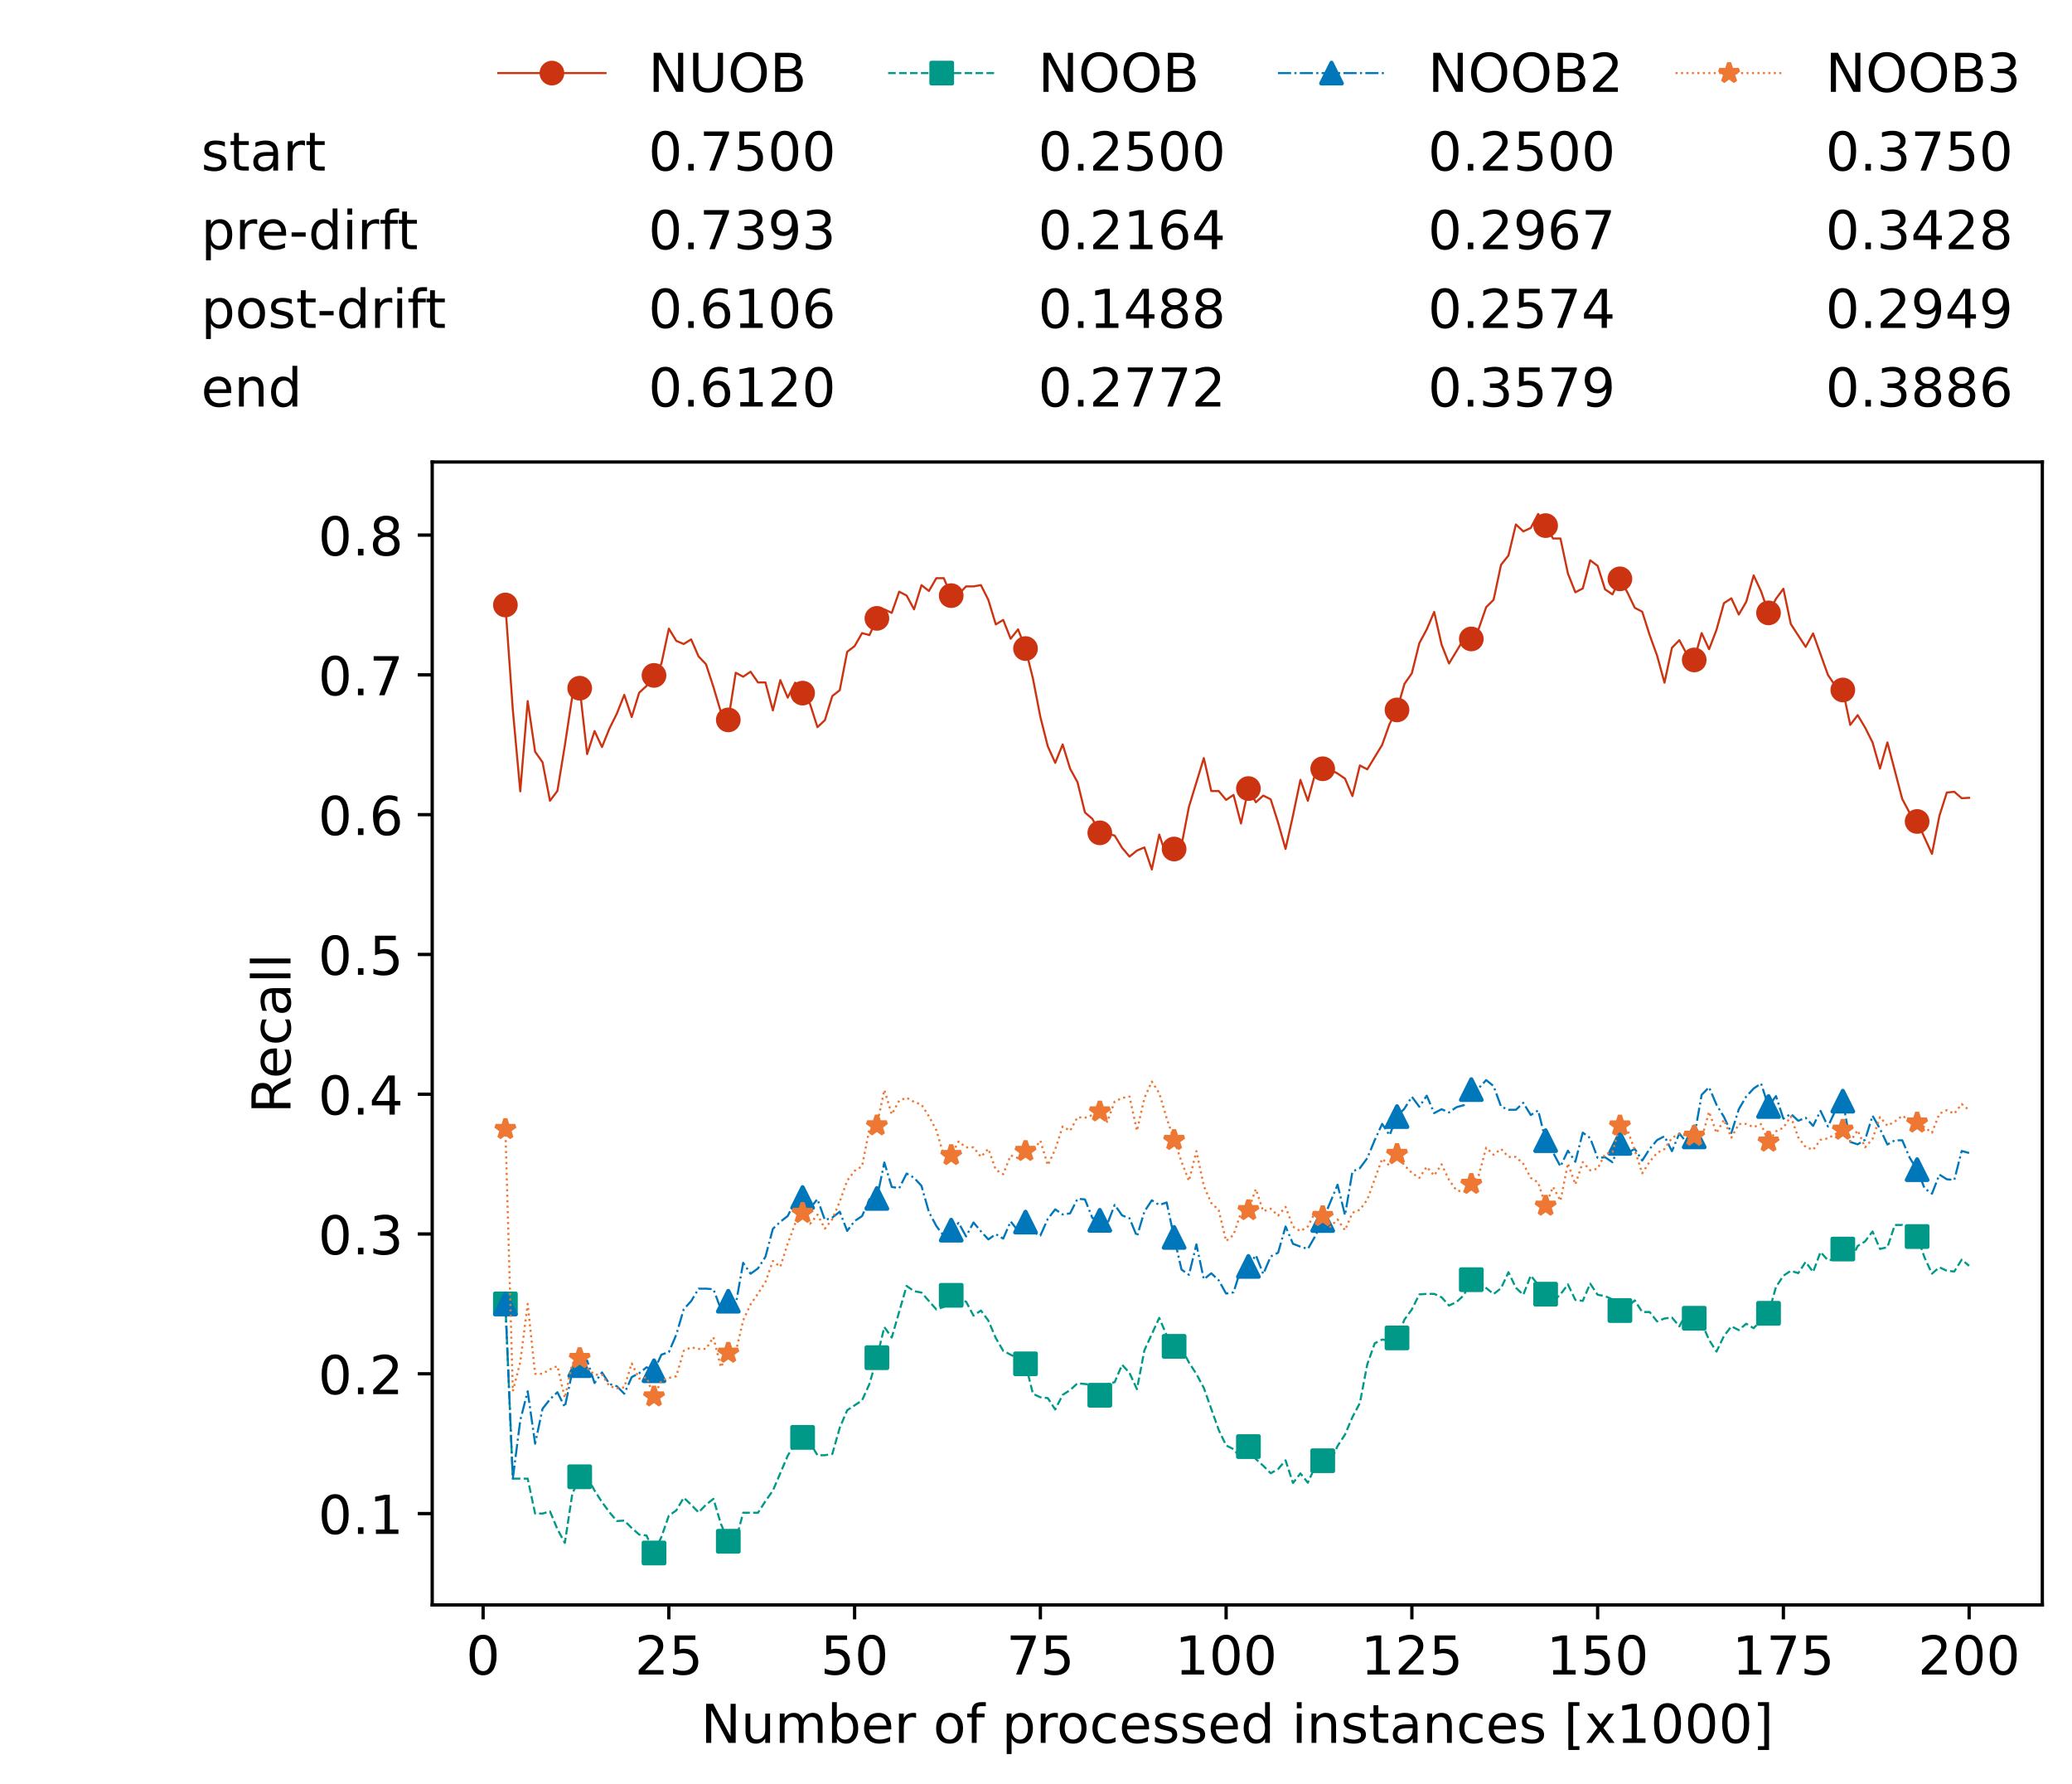 <?xml version="1.0" encoding="utf-8" standalone="no"?>
<!DOCTYPE svg PUBLIC "-//W3C//DTD SVG 1.1//EN"
  "http://www.w3.org/Graphics/SVG/1.1/DTD/svg11.dtd">
<!-- Created with matplotlib (https://matplotlib.org/) -->
<svg height="432.615pt" version="1.1" viewBox="0 0 502.65 432.615" width="502.65pt" xmlns="http://www.w3.org/2000/svg" xmlns:xlink="http://www.w3.org/1999/xlink">
 <defs>
  <style type="text/css">*{stroke-linecap:butt;stroke-linejoin:round;}</style>
 </defs>
 <g id="figure_1">
  <g id="patch_1">
   <path d="M 0 432.615 
L 502.65 432.615 
L 502.65 0 
L 0 0 
z
" style="fill:#ffffff;"/>
  </g>
  <g id="axes_1">
   <g id="patch_2">
    <path d="M 104.85 389.252 
L 495.45 389.252 
L 495.45 112.052 
L 104.85 112.052 
z
" style="fill:#ffffff;"/>
   </g>
   <g id="matplotlib.axis_1">
    <g id="xtick_1">
     <g id="line2d_1">
      <defs>
       <path d="M 0 0 
L 0 3.5 
" id="m4f5979c5f3" style="stroke:#000000;stroke-width:0.8;"/>
      </defs>
      <g>
       <use style="stroke:#000000;stroke-width:0.8;" x="117.197" xlink:href="#m4f5979c5f3" y="389.252"/>
      </g>
     </g>
     <g id="text_1">
      <!-- 0 -->
      <g transform="translate(113.061 406.13)scale(0.13 -0.13)">
       <defs>
        <path d="M 31.781 66.406 
Q 24.172 66.406 20.328 58.906 
Q 16.5 51.422 16.5 36.375 
Q 16.5 21.391 20.328 13.891 
Q 24.172 6.391 31.781 6.391 
Q 39.453 6.391 43.281 13.891 
Q 47.125 21.391 47.125 36.375 
Q 47.125 51.422 43.281 58.906 
Q 39.453 66.406 31.781 66.406 
z
M 31.781 74.219 
Q 44.047 74.219 50.516 64.516 
Q 56.984 54.828 56.984 36.375 
Q 56.984 17.969 50.516 8.266 
Q 44.047 -1.422 31.781 -1.422 
Q 19.531 -1.422 13.062 8.266 
Q 6.594 17.969 6.594 36.375 
Q 6.594 54.828 13.062 64.516 
Q 19.531 74.219 31.781 74.219 
z
" id="DejaVuSans-48"/>
       </defs>
       <use xlink:href="#DejaVuSans-48"/>
      </g>
     </g>
    </g>
    <g id="xtick_2">
     <g id="line2d_2">
      <g>
       <use style="stroke:#000000;stroke-width:0.8;" x="162.259" xlink:href="#m4f5979c5f3" y="389.252"/>
      </g>
     </g>
     <g id="text_2">
      <!-- 25 -->
      <g transform="translate(153.988 406.13)scale(0.13 -0.13)">
       <defs>
        <path d="M 19.188 8.297 
L 53.609 8.297 
L 53.609 0 
L 7.328 0 
L 7.328 8.297 
Q 12.938 14.109 22.625 23.891 
Q 32.328 33.688 34.812 36.531 
Q 39.547 41.844 41.422 45.531 
Q 43.312 49.219 43.312 52.781 
Q 43.312 58.594 39.234 62.25 
Q 35.156 65.922 28.609 65.922 
Q 23.969 65.922 18.812 64.312 
Q 13.672 62.703 7.812 59.422 
L 7.812 69.391 
Q 13.766 71.781 18.938 73 
Q 24.125 74.219 28.422 74.219 
Q 39.75 74.219 46.484 68.547 
Q 53.219 62.891 53.219 53.422 
Q 53.219 48.922 51.531 44.891 
Q 49.859 40.875 45.406 35.406 
Q 44.188 33.984 37.641 27.219 
Q 31.109 20.453 19.188 8.297 
z
" id="DejaVuSans-50"/>
        <path d="M 10.797 72.906 
L 49.516 72.906 
L 49.516 64.594 
L 19.828 64.594 
L 19.828 46.734 
Q 21.969 47.469 24.109 47.828 
Q 26.266 48.188 28.422 48.188 
Q 40.625 48.188 47.75 41.5 
Q 54.891 34.812 54.891 23.391 
Q 54.891 11.625 47.562 5.094 
Q 40.234 -1.422 26.906 -1.422 
Q 22.312 -1.422 17.547 -0.641 
Q 12.797 0.141 7.719 1.703 
L 7.719 11.625 
Q 12.109 9.234 16.797 8.062 
Q 21.484 6.891 26.703 6.891 
Q 35.156 6.891 40.078 11.328 
Q 45.016 15.766 45.016 23.391 
Q 45.016 31 40.078 35.438 
Q 35.156 39.891 26.703 39.891 
Q 22.75 39.891 18.812 39.016 
Q 14.891 38.141 10.797 36.281 
z
" id="DejaVuSans-53"/>
       </defs>
       <use xlink:href="#DejaVuSans-50"/>
       <use x="63.623" xlink:href="#DejaVuSans-53"/>
      </g>
     </g>
    </g>
    <g id="xtick_3">
     <g id="line2d_3">
      <g>
       <use style="stroke:#000000;stroke-width:0.8;" x="207.322" xlink:href="#m4f5979c5f3" y="389.252"/>
      </g>
     </g>
     <g id="text_3">
      <!-- 50 -->
      <g transform="translate(199.05 406.13)scale(0.13 -0.13)">
       <use xlink:href="#DejaVuSans-53"/>
       <use x="63.623" xlink:href="#DejaVuSans-48"/>
      </g>
     </g>
    </g>
    <g id="xtick_4">
     <g id="line2d_4">
      <g>
       <use style="stroke:#000000;stroke-width:0.8;" x="252.384" xlink:href="#m4f5979c5f3" y="389.252"/>
      </g>
     </g>
     <g id="text_4">
      <!-- 75 -->
      <g transform="translate(244.113 406.13)scale(0.13 -0.13)">
       <defs>
        <path d="M 8.203 72.906 
L 55.078 72.906 
L 55.078 68.703 
L 28.609 0 
L 18.312 0 
L 43.219 64.594 
L 8.203 64.594 
z
" id="DejaVuSans-55"/>
       </defs>
       <use xlink:href="#DejaVuSans-55"/>
       <use x="63.623" xlink:href="#DejaVuSans-53"/>
      </g>
     </g>
    </g>
    <g id="xtick_5">
     <g id="line2d_5">
      <g>
       <use style="stroke:#000000;stroke-width:0.8;" x="297.446" xlink:href="#m4f5979c5f3" y="389.252"/>
      </g>
     </g>
     <g id="text_5">
      <!-- 100 -->
      <g transform="translate(285.039 406.13)scale(0.13 -0.13)">
       <defs>
        <path d="M 12.406 8.297 
L 28.516 8.297 
L 28.516 63.922 
L 10.984 60.406 
L 10.984 69.391 
L 28.422 72.906 
L 38.281 72.906 
L 38.281 8.297 
L 54.391 8.297 
L 54.391 0 
L 12.406 0 
z
" id="DejaVuSans-49"/>
       </defs>
       <use xlink:href="#DejaVuSans-49"/>
       <use x="63.623" xlink:href="#DejaVuSans-48"/>
       <use x="127.246" xlink:href="#DejaVuSans-48"/>
      </g>
     </g>
    </g>
    <g id="xtick_6">
     <g id="line2d_6">
      <g>
       <use style="stroke:#000000;stroke-width:0.8;" x="342.509" xlink:href="#m4f5979c5f3" y="389.252"/>
      </g>
     </g>
     <g id="text_6">
      <!-- 125 -->
      <g transform="translate(330.102 406.13)scale(0.13 -0.13)">
       <use xlink:href="#DejaVuSans-49"/>
       <use x="63.623" xlink:href="#DejaVuSans-50"/>
       <use x="127.246" xlink:href="#DejaVuSans-53"/>
      </g>
     </g>
    </g>
    <g id="xtick_7">
     <g id="line2d_7">
      <g>
       <use style="stroke:#000000;stroke-width:0.8;" x="387.571" xlink:href="#m4f5979c5f3" y="389.252"/>
      </g>
     </g>
     <g id="text_7">
      <!-- 150 -->
      <g transform="translate(375.164 406.13)scale(0.13 -0.13)">
       <use xlink:href="#DejaVuSans-49"/>
       <use x="63.623" xlink:href="#DejaVuSans-53"/>
       <use x="127.246" xlink:href="#DejaVuSans-48"/>
      </g>
     </g>
    </g>
    <g id="xtick_8">
     <g id="line2d_8">
      <g>
       <use style="stroke:#000000;stroke-width:0.8;" x="432.633" xlink:href="#m4f5979c5f3" y="389.252"/>
      </g>
     </g>
     <g id="text_8">
      <!-- 175 -->
      <g transform="translate(420.226 406.13)scale(0.13 -0.13)">
       <use xlink:href="#DejaVuSans-49"/>
       <use x="63.623" xlink:href="#DejaVuSans-55"/>
       <use x="127.246" xlink:href="#DejaVuSans-53"/>
      </g>
     </g>
    </g>
    <g id="xtick_9">
     <g id="line2d_9">
      <g>
       <use style="stroke:#000000;stroke-width:0.8;" x="477.695" xlink:href="#m4f5979c5f3" y="389.252"/>
      </g>
     </g>
     <g id="text_9">
      <!-- 200 -->
      <g transform="translate(465.289 406.13)scale(0.13 -0.13)">
       <use xlink:href="#DejaVuSans-50"/>
       <use x="63.623" xlink:href="#DejaVuSans-48"/>
       <use x="127.246" xlink:href="#DejaVuSans-48"/>
      </g>
     </g>
    </g>
    <g id="text_10">
     <!-- Number of processed instances [x1000] -->
     <g transform="translate(170.025 422.711)scale(0.13 -0.13)">
      <defs>
       <path d="M 9.812 72.906 
L 23.094 72.906 
L 55.422 11.922 
L 55.422 72.906 
L 64.984 72.906 
L 64.984 0 
L 51.703 0 
L 19.391 60.984 
L 19.391 0 
L 9.812 0 
z
" id="DejaVuSans-78"/>
       <path d="M 8.5 21.578 
L 8.5 54.688 
L 17.484 54.688 
L 17.484 21.922 
Q 17.484 14.156 20.5 10.266 
Q 23.531 6.391 29.594 6.391 
Q 36.859 6.391 41.078 11.031 
Q 45.312 15.672 45.312 23.688 
L 45.312 54.688 
L 54.297 54.688 
L 54.297 0 
L 45.312 0 
L 45.312 8.406 
Q 42.047 3.422 37.719 1 
Q 33.406 -1.422 27.688 -1.422 
Q 18.266 -1.422 13.375 4.438 
Q 8.5 10.297 8.5 21.578 
z
M 31.109 56 
z
" id="DejaVuSans-117"/>
       <path d="M 52 44.188 
Q 55.375 50.25 60.062 53.125 
Q 64.75 56 71.094 56 
Q 79.641 56 84.281 50.016 
Q 88.922 44.047 88.922 33.016 
L 88.922 0 
L 79.891 0 
L 79.891 32.719 
Q 79.891 40.578 77.094 44.375 
Q 74.312 48.188 68.609 48.188 
Q 61.625 48.188 57.562 43.547 
Q 53.516 38.922 53.516 30.906 
L 53.516 0 
L 44.484 0 
L 44.484 32.719 
Q 44.484 40.625 41.703 44.406 
Q 38.922 48.188 33.109 48.188 
Q 26.219 48.188 22.156 43.531 
Q 18.109 38.875 18.109 30.906 
L 18.109 0 
L 9.078 0 
L 9.078 54.688 
L 18.109 54.688 
L 18.109 46.188 
Q 21.188 51.219 25.484 53.609 
Q 29.781 56 35.688 56 
Q 41.656 56 45.828 52.969 
Q 50 49.953 52 44.188 
z
" id="DejaVuSans-109"/>
       <path d="M 48.688 27.297 
Q 48.688 37.203 44.609 42.844 
Q 40.531 48.484 33.406 48.484 
Q 26.266 48.484 22.188 42.844 
Q 18.109 37.203 18.109 27.297 
Q 18.109 17.391 22.188 11.75 
Q 26.266 6.109 33.406 6.109 
Q 40.531 6.109 44.609 11.75 
Q 48.688 17.391 48.688 27.297 
z
M 18.109 46.391 
Q 20.953 51.266 25.266 53.625 
Q 29.594 56 35.594 56 
Q 45.562 56 51.781 48.094 
Q 58.016 40.188 58.016 27.297 
Q 58.016 14.406 51.781 6.484 
Q 45.562 -1.422 35.594 -1.422 
Q 29.594 -1.422 25.266 0.953 
Q 20.953 3.328 18.109 8.203 
L 18.109 0 
L 9.078 0 
L 9.078 75.984 
L 18.109 75.984 
z
" id="DejaVuSans-98"/>
       <path d="M 56.203 29.594 
L 56.203 25.203 
L 14.891 25.203 
Q 15.484 15.922 20.484 11.062 
Q 25.484 6.203 34.422 6.203 
Q 39.594 6.203 44.453 7.469 
Q 49.312 8.734 54.109 11.281 
L 54.109 2.781 
Q 49.266 0.734 44.188 -0.344 
Q 39.109 -1.422 33.891 -1.422 
Q 20.797 -1.422 13.156 6.188 
Q 5.516 13.812 5.516 26.812 
Q 5.516 40.234 12.766 48.109 
Q 20.016 56 32.328 56 
Q 43.359 56 49.781 48.891 
Q 56.203 41.797 56.203 29.594 
z
M 47.219 32.234 
Q 47.125 39.594 43.094 43.984 
Q 39.062 48.391 32.422 48.391 
Q 24.906 48.391 20.391 44.141 
Q 15.875 39.891 15.188 32.172 
z
" id="DejaVuSans-101"/>
       <path d="M 41.109 46.297 
Q 39.594 47.172 37.812 47.578 
Q 36.031 48 33.891 48 
Q 26.266 48 22.188 43.047 
Q 18.109 38.094 18.109 28.812 
L 18.109 0 
L 9.078 0 
L 9.078 54.688 
L 18.109 54.688 
L 18.109 46.188 
Q 20.953 51.172 25.484 53.578 
Q 30.031 56 36.531 56 
Q 37.453 56 38.578 55.875 
Q 39.703 55.766 41.062 55.516 
z
" id="DejaVuSans-114"/>
       <path id="DejaVuSans-32"/>
       <path d="M 30.609 48.391 
Q 23.391 48.391 19.188 42.75 
Q 14.984 37.109 14.984 27.297 
Q 14.984 17.484 19.156 11.844 
Q 23.344 6.203 30.609 6.203 
Q 37.797 6.203 41.984 11.859 
Q 46.188 17.531 46.188 27.297 
Q 46.188 37.016 41.984 42.703 
Q 37.797 48.391 30.609 48.391 
z
M 30.609 56 
Q 42.328 56 49.016 48.375 
Q 55.719 40.766 55.719 27.297 
Q 55.719 13.875 49.016 6.219 
Q 42.328 -1.422 30.609 -1.422 
Q 18.844 -1.422 12.172 6.219 
Q 5.516 13.875 5.516 27.297 
Q 5.516 40.766 12.172 48.375 
Q 18.844 56 30.609 56 
z
" id="DejaVuSans-111"/>
       <path d="M 37.109 75.984 
L 37.109 68.5 
L 28.516 68.5 
Q 23.688 68.5 21.797 66.547 
Q 19.922 64.594 19.922 59.516 
L 19.922 54.688 
L 34.719 54.688 
L 34.719 47.703 
L 19.922 47.703 
L 19.922 0 
L 10.891 0 
L 10.891 47.703 
L 2.297 47.703 
L 2.297 54.688 
L 10.891 54.688 
L 10.891 58.5 
Q 10.891 67.625 15.141 71.797 
Q 19.391 75.984 28.609 75.984 
z
" id="DejaVuSans-102"/>
       <path d="M 18.109 8.203 
L 18.109 -20.797 
L 9.078 -20.797 
L 9.078 54.688 
L 18.109 54.688 
L 18.109 46.391 
Q 20.953 51.266 25.266 53.625 
Q 29.594 56 35.594 56 
Q 45.562 56 51.781 48.094 
Q 58.016 40.188 58.016 27.297 
Q 58.016 14.406 51.781 6.484 
Q 45.562 -1.422 35.594 -1.422 
Q 29.594 -1.422 25.266 0.953 
Q 20.953 3.328 18.109 8.203 
z
M 48.688 27.297 
Q 48.688 37.203 44.609 42.844 
Q 40.531 48.484 33.406 48.484 
Q 26.266 48.484 22.188 42.844 
Q 18.109 37.203 18.109 27.297 
Q 18.109 17.391 22.188 11.75 
Q 26.266 6.109 33.406 6.109 
Q 40.531 6.109 44.609 11.75 
Q 48.688 17.391 48.688 27.297 
z
" id="DejaVuSans-112"/>
       <path d="M 48.781 52.594 
L 48.781 44.188 
Q 44.969 46.297 41.141 47.344 
Q 37.312 48.391 33.406 48.391 
Q 24.656 48.391 19.812 42.844 
Q 14.984 37.312 14.984 27.297 
Q 14.984 17.281 19.812 11.734 
Q 24.656 6.203 33.406 6.203 
Q 37.312 6.203 41.141 7.25 
Q 44.969 8.297 48.781 10.406 
L 48.781 2.094 
Q 45.016 0.344 40.984 -0.531 
Q 36.969 -1.422 32.422 -1.422 
Q 20.062 -1.422 12.781 6.344 
Q 5.516 14.109 5.516 27.297 
Q 5.516 40.672 12.859 48.328 
Q 20.219 56 33.016 56 
Q 37.156 56 41.109 55.141 
Q 45.062 54.297 48.781 52.594 
z
" id="DejaVuSans-99"/>
       <path d="M 44.281 53.078 
L 44.281 44.578 
Q 40.484 46.531 36.375 47.5 
Q 32.281 48.484 27.875 48.484 
Q 21.188 48.484 17.844 46.438 
Q 14.5 44.391 14.5 40.281 
Q 14.5 37.156 16.891 35.375 
Q 19.281 33.594 26.516 31.984 
L 29.594 31.297 
Q 39.156 29.25 43.188 25.516 
Q 47.219 21.781 47.219 15.094 
Q 47.219 7.469 41.188 3.016 
Q 35.156 -1.422 24.609 -1.422 
Q 20.219 -1.422 15.453 -0.562 
Q 10.688 0.297 5.422 2 
L 5.422 11.281 
Q 10.406 8.688 15.234 7.391 
Q 20.062 6.109 24.812 6.109 
Q 31.156 6.109 34.562 8.281 
Q 37.984 10.453 37.984 14.406 
Q 37.984 18.062 35.516 20.016 
Q 33.062 21.969 24.703 23.781 
L 21.578 24.516 
Q 13.234 26.266 9.516 29.906 
Q 5.812 33.547 5.812 39.891 
Q 5.812 47.609 11.281 51.797 
Q 16.75 56 26.812 56 
Q 31.781 56 36.172 55.266 
Q 40.578 54.547 44.281 53.078 
z
" id="DejaVuSans-115"/>
       <path d="M 45.406 46.391 
L 45.406 75.984 
L 54.391 75.984 
L 54.391 0 
L 45.406 0 
L 45.406 8.203 
Q 42.578 3.328 38.25 0.953 
Q 33.938 -1.422 27.875 -1.422 
Q 17.969 -1.422 11.734 6.484 
Q 5.516 14.406 5.516 27.297 
Q 5.516 40.188 11.734 48.094 
Q 17.969 56 27.875 56 
Q 33.938 56 38.25 53.625 
Q 42.578 51.266 45.406 46.391 
z
M 14.797 27.297 
Q 14.797 17.391 18.875 11.75 
Q 22.953 6.109 30.078 6.109 
Q 37.203 6.109 41.297 11.75 
Q 45.406 17.391 45.406 27.297 
Q 45.406 37.203 41.297 42.844 
Q 37.203 48.484 30.078 48.484 
Q 22.953 48.484 18.875 42.844 
Q 14.797 37.203 14.797 27.297 
z
" id="DejaVuSans-100"/>
       <path d="M 9.422 54.688 
L 18.406 54.688 
L 18.406 0 
L 9.422 0 
z
M 9.422 75.984 
L 18.406 75.984 
L 18.406 64.594 
L 9.422 64.594 
z
" id="DejaVuSans-105"/>
       <path d="M 54.891 33.016 
L 54.891 0 
L 45.906 0 
L 45.906 32.719 
Q 45.906 40.484 42.875 44.328 
Q 39.844 48.188 33.797 48.188 
Q 26.516 48.188 22.312 43.547 
Q 18.109 38.922 18.109 30.906 
L 18.109 0 
L 9.078 0 
L 9.078 54.688 
L 18.109 54.688 
L 18.109 46.188 
Q 21.344 51.125 25.703 53.562 
Q 30.078 56 35.797 56 
Q 45.219 56 50.047 50.172 
Q 54.891 44.344 54.891 33.016 
z
" id="DejaVuSans-110"/>
       <path d="M 18.312 70.219 
L 18.312 54.688 
L 36.812 54.688 
L 36.812 47.703 
L 18.312 47.703 
L 18.312 18.016 
Q 18.312 11.328 20.141 9.422 
Q 21.969 7.516 27.594 7.516 
L 36.812 7.516 
L 36.812 0 
L 27.594 0 
Q 17.188 0 13.234 3.875 
Q 9.281 7.766 9.281 18.016 
L 9.281 47.703 
L 2.688 47.703 
L 2.688 54.688 
L 9.281 54.688 
L 9.281 70.219 
z
" id="DejaVuSans-116"/>
       <path d="M 34.281 27.484 
Q 23.391 27.484 19.188 25 
Q 14.984 22.516 14.984 16.5 
Q 14.984 11.719 18.141 8.906 
Q 21.297 6.109 26.703 6.109 
Q 34.188 6.109 38.703 11.406 
Q 43.219 16.703 43.219 25.484 
L 43.219 27.484 
z
M 52.203 31.203 
L 52.203 0 
L 43.219 0 
L 43.219 8.297 
Q 40.141 3.328 35.547 0.953 
Q 30.953 -1.422 24.312 -1.422 
Q 15.922 -1.422 10.953 3.297 
Q 6 8.016 6 15.922 
Q 6 25.141 12.172 29.828 
Q 18.359 34.516 30.609 34.516 
L 43.219 34.516 
L 43.219 35.406 
Q 43.219 41.609 39.141 45 
Q 35.062 48.391 27.688 48.391 
Q 23 48.391 18.547 47.266 
Q 14.109 46.141 10.016 43.891 
L 10.016 52.203 
Q 14.938 54.109 19.578 55.047 
Q 24.219 56 28.609 56 
Q 40.484 56 46.344 49.844 
Q 52.203 43.703 52.203 31.203 
z
" id="DejaVuSans-97"/>
       <path d="M 8.594 75.984 
L 29.297 75.984 
L 29.297 69 
L 17.578 69 
L 17.578 -6.203 
L 29.297 -6.203 
L 29.297 -13.188 
L 8.594 -13.188 
z
" id="DejaVuSans-91"/>
       <path d="M 54.891 54.688 
L 35.109 28.078 
L 55.906 0 
L 45.312 0 
L 29.391 21.484 
L 13.484 0 
L 2.875 0 
L 24.125 28.609 
L 4.688 54.688 
L 15.281 54.688 
L 29.781 35.203 
L 44.281 54.688 
z
" id="DejaVuSans-120"/>
       <path d="M 30.422 75.984 
L 30.422 -13.188 
L 9.719 -13.188 
L 9.719 -6.203 
L 21.391 -6.203 
L 21.391 69 
L 9.719 69 
L 9.719 75.984 
z
" id="DejaVuSans-93"/>
      </defs>
      <use xlink:href="#DejaVuSans-78"/>
      <use x="74.805" xlink:href="#DejaVuSans-117"/>
      <use x="138.184" xlink:href="#DejaVuSans-109"/>
      <use x="235.596" xlink:href="#DejaVuSans-98"/>
      <use x="299.072" xlink:href="#DejaVuSans-101"/>
      <use x="360.596" xlink:href="#DejaVuSans-114"/>
      <use x="401.709" xlink:href="#DejaVuSans-32"/>
      <use x="433.496" xlink:href="#DejaVuSans-111"/>
      <use x="494.678" xlink:href="#DejaVuSans-102"/>
      <use x="529.883" xlink:href="#DejaVuSans-32"/>
      <use x="561.67" xlink:href="#DejaVuSans-112"/>
      <use x="625.146" xlink:href="#DejaVuSans-114"/>
      <use x="664.01" xlink:href="#DejaVuSans-111"/>
      <use x="725.191" xlink:href="#DejaVuSans-99"/>
      <use x="780.172" xlink:href="#DejaVuSans-101"/>
      <use x="841.695" xlink:href="#DejaVuSans-115"/>
      <use x="893.795" xlink:href="#DejaVuSans-115"/>
      <use x="945.895" xlink:href="#DejaVuSans-101"/>
      <use x="1007.418" xlink:href="#DejaVuSans-100"/>
      <use x="1070.895" xlink:href="#DejaVuSans-32"/>
      <use x="1102.682" xlink:href="#DejaVuSans-105"/>
      <use x="1130.465" xlink:href="#DejaVuSans-110"/>
      <use x="1193.844" xlink:href="#DejaVuSans-115"/>
      <use x="1245.943" xlink:href="#DejaVuSans-116"/>
      <use x="1285.152" xlink:href="#DejaVuSans-97"/>
      <use x="1346.432" xlink:href="#DejaVuSans-110"/>
      <use x="1409.811" xlink:href="#DejaVuSans-99"/>
      <use x="1464.791" xlink:href="#DejaVuSans-101"/>
      <use x="1526.314" xlink:href="#DejaVuSans-115"/>
      <use x="1578.414" xlink:href="#DejaVuSans-32"/>
      <use x="1610.201" xlink:href="#DejaVuSans-91"/>
      <use x="1649.215" xlink:href="#DejaVuSans-120"/>
      <use x="1708.395" xlink:href="#DejaVuSans-49"/>
      <use x="1772.018" xlink:href="#DejaVuSans-48"/>
      <use x="1835.641" xlink:href="#DejaVuSans-48"/>
      <use x="1899.264" xlink:href="#DejaVuSans-48"/>
      <use x="1962.887" xlink:href="#DejaVuSans-93"/>
     </g>
    </g>
   </g>
   <g id="matplotlib.axis_2">
    <g id="ytick_1">
     <g id="line2d_10">
      <defs>
       <path d="M 0 0 
L -3.5 0 
" id="mbd46235e31" style="stroke:#000000;stroke-width:0.8;"/>
      </defs>
      <g>
       <use style="stroke:#000000;stroke-width:0.8;" x="104.85" xlink:href="#mbd46235e31" y="367.093"/>
      </g>
     </g>
     <g id="text_11">
      <!-- 0.1 -->
      <g transform="translate(77.176 372.032)scale(0.13 -0.13)">
       <defs>
        <path d="M 10.688 12.406 
L 21 12.406 
L 21 0 
L 10.688 0 
z
" id="DejaVuSans-46"/>
       </defs>
       <use xlink:href="#DejaVuSans-48"/>
       <use x="63.623" xlink:href="#DejaVuSans-46"/>
       <use x="95.41" xlink:href="#DejaVuSans-49"/>
      </g>
     </g>
    </g>
    <g id="ytick_2">
     <g id="line2d_11">
      <g>
       <use style="stroke:#000000;stroke-width:0.8;" x="104.85" xlink:href="#mbd46235e31" y="333.191"/>
      </g>
     </g>
     <g id="text_12">
      <!-- 0.2 -->
      <g transform="translate(77.176 338.13)scale(0.13 -0.13)">
       <use xlink:href="#DejaVuSans-48"/>
       <use x="63.623" xlink:href="#DejaVuSans-46"/>
       <use x="95.41" xlink:href="#DejaVuSans-50"/>
      </g>
     </g>
    </g>
    <g id="ytick_3">
     <g id="line2d_12">
      <g>
       <use style="stroke:#000000;stroke-width:0.8;" x="104.85" xlink:href="#mbd46235e31" y="299.289"/>
      </g>
     </g>
     <g id="text_13">
      <!-- 0.3 -->
      <g transform="translate(77.176 304.228)scale(0.13 -0.13)">
       <defs>
        <path d="M 40.578 39.312 
Q 47.656 37.797 51.625 33 
Q 55.609 28.219 55.609 21.188 
Q 55.609 10.406 48.188 4.484 
Q 40.766 -1.422 27.094 -1.422 
Q 22.516 -1.422 17.656 -0.516 
Q 12.797 0.391 7.625 2.203 
L 7.625 11.719 
Q 11.719 9.328 16.594 8.109 
Q 21.484 6.891 26.812 6.891 
Q 36.078 6.891 40.938 10.547 
Q 45.797 14.203 45.797 21.188 
Q 45.797 27.641 41.281 31.266 
Q 36.766 34.906 28.719 34.906 
L 20.219 34.906 
L 20.219 43.016 
L 29.109 43.016 
Q 36.375 43.016 40.234 45.922 
Q 44.094 48.828 44.094 54.297 
Q 44.094 59.906 40.109 62.906 
Q 36.141 65.922 28.719 65.922 
Q 24.656 65.922 20.016 65.031 
Q 15.375 64.156 9.812 62.312 
L 9.812 71.094 
Q 15.438 72.656 20.344 73.438 
Q 25.25 74.219 29.594 74.219 
Q 40.828 74.219 47.359 69.109 
Q 53.906 64.016 53.906 55.328 
Q 53.906 49.266 50.438 45.094 
Q 46.969 40.922 40.578 39.312 
z
" id="DejaVuSans-51"/>
       </defs>
       <use xlink:href="#DejaVuSans-48"/>
       <use x="63.623" xlink:href="#DejaVuSans-46"/>
       <use x="95.41" xlink:href="#DejaVuSans-51"/>
      </g>
     </g>
    </g>
    <g id="ytick_4">
     <g id="line2d_13">
      <g>
       <use style="stroke:#000000;stroke-width:0.8;" x="104.85" xlink:href="#mbd46235e31" y="265.387"/>
      </g>
     </g>
     <g id="text_14">
      <!-- 0.4 -->
      <g transform="translate(77.176 270.326)scale(0.13 -0.13)">
       <defs>
        <path d="M 37.797 64.312 
L 12.891 25.391 
L 37.797 25.391 
z
M 35.203 72.906 
L 47.609 72.906 
L 47.609 25.391 
L 58.016 25.391 
L 58.016 17.188 
L 47.609 17.188 
L 47.609 0 
L 37.797 0 
L 37.797 17.188 
L 4.891 17.188 
L 4.891 26.703 
z
" id="DejaVuSans-52"/>
       </defs>
       <use xlink:href="#DejaVuSans-48"/>
       <use x="63.623" xlink:href="#DejaVuSans-46"/>
       <use x="95.41" xlink:href="#DejaVuSans-52"/>
      </g>
     </g>
    </g>
    <g id="ytick_5">
     <g id="line2d_14">
      <g>
       <use style="stroke:#000000;stroke-width:0.8;" x="104.85" xlink:href="#mbd46235e31" y="231.485"/>
      </g>
     </g>
     <g id="text_15">
      <!-- 0.5 -->
      <g transform="translate(77.176 236.424)scale(0.13 -0.13)">
       <use xlink:href="#DejaVuSans-48"/>
       <use x="63.623" xlink:href="#DejaVuSans-46"/>
       <use x="95.41" xlink:href="#DejaVuSans-53"/>
      </g>
     </g>
    </g>
    <g id="ytick_6">
     <g id="line2d_15">
      <g>
       <use style="stroke:#000000;stroke-width:0.8;" x="104.85" xlink:href="#mbd46235e31" y="197.582"/>
      </g>
     </g>
     <g id="text_16">
      <!-- 0.6 -->
      <g transform="translate(77.176 202.521)scale(0.13 -0.13)">
       <defs>
        <path d="M 33.016 40.375 
Q 26.375 40.375 22.484 35.828 
Q 18.609 31.297 18.609 23.391 
Q 18.609 15.531 22.484 10.953 
Q 26.375 6.391 33.016 6.391 
Q 39.656 6.391 43.531 10.953 
Q 47.406 15.531 47.406 23.391 
Q 47.406 31.297 43.531 35.828 
Q 39.656 40.375 33.016 40.375 
z
M 52.594 71.297 
L 52.594 62.312 
Q 48.875 64.062 45.094 64.984 
Q 41.312 65.922 37.594 65.922 
Q 27.828 65.922 22.672 59.328 
Q 17.531 52.734 16.797 39.406 
Q 19.672 43.656 24.016 45.922 
Q 28.375 48.188 33.594 48.188 
Q 44.578 48.188 50.953 41.516 
Q 57.328 34.859 57.328 23.391 
Q 57.328 12.156 50.688 5.359 
Q 44.047 -1.422 33.016 -1.422 
Q 20.359 -1.422 13.672 8.266 
Q 6.984 17.969 6.984 36.375 
Q 6.984 53.656 15.188 63.938 
Q 23.391 74.219 37.203 74.219 
Q 40.922 74.219 44.703 73.484 
Q 48.484 72.75 52.594 71.297 
z
" id="DejaVuSans-54"/>
       </defs>
       <use xlink:href="#DejaVuSans-48"/>
       <use x="63.623" xlink:href="#DejaVuSans-46"/>
       <use x="95.41" xlink:href="#DejaVuSans-54"/>
      </g>
     </g>
    </g>
    <g id="ytick_7">
     <g id="line2d_16">
      <g>
       <use style="stroke:#000000;stroke-width:0.8;" x="104.85" xlink:href="#mbd46235e31" y="163.68"/>
      </g>
     </g>
     <g id="text_17">
      <!-- 0.7 -->
      <g transform="translate(77.176 168.619)scale(0.13 -0.13)">
       <use xlink:href="#DejaVuSans-48"/>
       <use x="63.623" xlink:href="#DejaVuSans-46"/>
       <use x="95.41" xlink:href="#DejaVuSans-55"/>
      </g>
     </g>
    </g>
    <g id="ytick_8">
     <g id="line2d_17">
      <g>
       <use style="stroke:#000000;stroke-width:0.8;" x="104.85" xlink:href="#mbd46235e31" y="129.778"/>
      </g>
     </g>
     <g id="text_18">
      <!-- 0.8 -->
      <g transform="translate(77.176 134.717)scale(0.13 -0.13)">
       <defs>
        <path d="M 31.781 34.625 
Q 24.75 34.625 20.719 30.859 
Q 16.703 27.094 16.703 20.516 
Q 16.703 13.922 20.719 10.156 
Q 24.75 6.391 31.781 6.391 
Q 38.812 6.391 42.859 10.172 
Q 46.922 13.969 46.922 20.516 
Q 46.922 27.094 42.891 30.859 
Q 38.875 34.625 31.781 34.625 
z
M 21.922 38.812 
Q 15.578 40.375 12.031 44.719 
Q 8.5 49.078 8.5 55.328 
Q 8.5 64.062 14.719 69.141 
Q 20.953 74.219 31.781 74.219 
Q 42.672 74.219 48.875 69.141 
Q 55.078 64.062 55.078 55.328 
Q 55.078 49.078 51.531 44.719 
Q 48 40.375 41.703 38.812 
Q 48.828 37.156 52.797 32.312 
Q 56.781 27.484 56.781 20.516 
Q 56.781 9.906 50.312 4.234 
Q 43.844 -1.422 31.781 -1.422 
Q 19.734 -1.422 13.25 4.234 
Q 6.781 9.906 6.781 20.516 
Q 6.781 27.484 10.781 32.312 
Q 14.797 37.156 21.922 38.812 
z
M 18.312 54.391 
Q 18.312 48.734 21.844 45.562 
Q 25.391 42.391 31.781 42.391 
Q 38.141 42.391 41.719 45.562 
Q 45.312 48.734 45.312 54.391 
Q 45.312 60.062 41.719 63.234 
Q 38.141 66.406 31.781 66.406 
Q 25.391 66.406 21.844 63.234 
Q 18.312 60.062 18.312 54.391 
z
" id="DejaVuSans-56"/>
       </defs>
       <use xlink:href="#DejaVuSans-48"/>
       <use x="63.623" xlink:href="#DejaVuSans-46"/>
       <use x="95.41" xlink:href="#DejaVuSans-56"/>
      </g>
     </g>
    </g>
    <g id="text_19">
     <!-- Recall -->
     <g transform="translate(70.472 270.044)rotate(-90)scale(0.13 -0.13)">
      <defs>
       <path d="M 44.391 34.188 
Q 47.562 33.109 50.562 29.594 
Q 53.562 26.078 56.594 19.922 
L 66.609 0 
L 56 0 
L 46.688 18.703 
Q 43.062 26.031 39.672 28.422 
Q 36.281 30.812 30.422 30.812 
L 19.672 30.812 
L 19.672 0 
L 9.812 0 
L 9.812 72.906 
L 32.078 72.906 
Q 44.578 72.906 50.734 67.672 
Q 56.891 62.453 56.891 51.906 
Q 56.891 45.016 53.688 40.469 
Q 50.484 35.938 44.391 34.188 
z
M 19.672 64.797 
L 19.672 38.922 
L 32.078 38.922 
Q 39.203 38.922 42.844 42.219 
Q 46.484 45.516 46.484 51.906 
Q 46.484 58.297 42.844 61.547 
Q 39.203 64.797 32.078 64.797 
z
" id="DejaVuSans-82"/>
       <path d="M 9.422 75.984 
L 18.406 75.984 
L 18.406 0 
L 9.422 0 
z
" id="DejaVuSans-108"/>
      </defs>
      <use xlink:href="#DejaVuSans-82"/>
      <use x="64.982" xlink:href="#DejaVuSans-101"/>
      <use x="126.506" xlink:href="#DejaVuSans-99"/>
      <use x="181.486" xlink:href="#DejaVuSans-97"/>
      <use x="242.766" xlink:href="#DejaVuSans-108"/>
      <use x="270.549" xlink:href="#DejaVuSans-108"/>
     </g>
    </g>
   </g>
   <g id="line2d_18"/>
   <g id="line2d_19"/>
   <g id="line2d_20"/>
   <g id="line2d_21"/>
   <g id="line2d_22"/>
   <g id="line2d_23">
    <path clip-path="url(#p143bf8024c)" d="M 122.605 146.729 
L 124.407 172.156 
L 126.21 191.932 
L 128.012 170.037 
L 129.815 182.326 
L 131.617 184.869 
L 133.419 194.219 
L 135.222 191.814 
L 137.024 180.812 
L 138.827 168.928 
L 140.629 166.91 
L 142.432 182.886 
L 144.234 177.31 
L 146.037 181.18 
L 147.839 176.71 
L 149.642 173.07 
L 151.444 168.53 
L 153.247 173.91 
L 155.049 168.019 
L 156.852 166.349 
L 158.654 163.807 
L 160.457 160.938 
L 162.259 152.462 
L 164.062 155.429 
L 165.864 156.199 
L 167.667 155.069 
L 169.469 159.213 
L 171.272 161.096 
L 173.074 166.618 
L 174.877 172.672 
L 176.679 174.598 
L 178.482 163.156 
L 180.284 164.125 
L 182.087 162.914 
L 183.889 165.522 
L 185.692 165.522 
L 187.494 172.303 
L 189.297 164.957 
L 191.099 169.195 
L 192.902 165.562 
L 196.507 170.713 
L 198.309 176.363 
L 200.112 174.668 
L 201.914 168.812 
L 203.717 167.4 
L 205.519 158.077 
L 207.322 156.707 
L 209.124 153.556 
L 210.927 154.021 
L 212.729 149.976 
L 214.532 147.797 
L 216.334 148.644 
L 218.137 143.499 
L 219.939 144.447 
L 221.742 147.786 
L 223.544 141.918 
L 225.347 143.331 
L 227.149 140.223 
L 228.952 140.223 
L 230.754 144.461 
L 232.557 144.105 
L 234.359 142.222 
L 236.162 142.222 
L 237.964 141.913 
L 239.767 145.499 
L 241.569 151.432 
L 243.372 150.353 
L 245.174 154.917 
L 246.976 152.635 
L 248.779 157.297 
L 250.581 164.562 
L 252.384 173.885 
L 254.186 181.012 
L 255.989 185.019 
L 257.791 180.55 
L 259.594 186.417 
L 261.396 189.713 
L 263.199 197.059 
L 265.001 198.6 
L 266.804 201.99 
L 268.606 202.183 
L 270.409 202.654 
L 272.211 205.62 
L 274.014 207.754 
L 275.816 206.287 
L 277.619 205.533 
L 279.421 210.879 
L 281.224 202.404 
L 283.026 207.852 
L 284.829 205.915 
L 286.631 204.973 
L 288.434 195.65 
L 292.039 183.862 
L 293.841 191.853 
L 295.644 191.853 
L 297.446 194.005 
L 299.249 192.795 
L 301.051 199.729 
L 302.854 191.254 
L 304.656 194.583 
L 306.459 192.953 
L 308.261 193.861 
L 310.064 199.543 
L 311.866 205.9 
L 313.669 197.786 
L 315.471 189.139 
L 317.274 194.224 
L 319.076 187.529 
L 320.879 186.453 
L 322.681 186.624 
L 324.484 187.602 
L 326.286 188.835 
L 328.089 193.073 
L 329.891 185.647 
L 331.694 186.588 
L 335.299 180.656 
L 337.101 175.57 
L 338.904 172.18 
L 340.706 165.884 
L 342.509 163.276 
L 344.311 156.011 
L 346.114 152.648 
L 347.916 148.41 
L 349.719 156.352 
L 351.521 160.925 
L 355.126 154.967 
L 356.928 154.967 
L 358.731 152.478 
L 360.533 147.262 
L 362.336 145.464 
L 364.138 136.988 
L 365.941 134.728 
L 367.743 127.194 
L 369.546 128.89 
L 371.348 128.042 
L 373.151 124.652 
L 374.953 127.477 
L 376.756 130.606 
L 378.558 130.606 
L 380.361 139.082 
L 382.163 143.656 
L 383.966 142.714 
L 385.768 135.89 
L 387.571 137.238 
L 389.373 142.943 
L 391.176 144.154 
L 392.978 140.387 
L 394.781 143.647 
L 396.583 147.414 
L 398.386 148.355 
L 400.188 154.006 
L 401.991 158.991 
L 403.793 165.583 
L 405.596 157.108 
L 407.398 155.259 
L 409.201 158.649 
L 411.003 160.061 
L 412.806 153.542 
L 414.608 157.454 
L 416.411 152.745 
L 418.213 146.287 
L 420.016 145.11 
L 421.818 149.045 
L 423.621 145.963 
L 425.423 139.552 
L 427.226 143.427 
L 429.028 148.643 
L 430.831 145.252 
L 432.633 142.789 
L 434.436 151.351 
L 438.041 156.895 
L 439.843 153.635 
L 443.448 163.699 
L 445.251 166.363 
L 447.053 167.341 
L 448.856 175.816 
L 450.658 173.446 
L 452.461 176.459 
L 454.263 180.055 
L 456.066 186.412 
L 457.868 180.055 
L 461.473 193.796 
L 463.276 197.186 
L 465.078 199.235 
L 468.683 207.102 
L 470.485 197.856 
L 472.288 192.205 
L 474.09 192.034 
L 475.893 193.599 
L 477.695 193.499 
L 477.695 193.499 
" style="fill:none;stroke:#cc3311;stroke-linecap:square;stroke-width:0.5;"/>
    <defs>
     <path d="M 0 2.5 
C 0.663 2.5 1.299 2.237 1.768 1.768 
C 2.237 1.299 2.5 0.663 2.5 0 
C 2.5 -0.663 2.237 -1.299 1.768 -1.768 
C 1.299 -2.237 0.663 -2.5 0 -2.5 
C -0.663 -2.5 -1.299 -2.237 -1.768 -1.768 
C -2.237 -1.299 -2.5 -0.663 -2.5 0 
C -2.5 0.663 -2.237 1.299 -1.768 1.768 
C -1.299 2.237 -0.663 2.5 0 2.5 
z
" id="mbb281d2f98" style="stroke:#cc3311;"/>
    </defs>
    <g clip-path="url(#p143bf8024c)">
     <use style="fill:#cc3311;stroke:#cc3311;" x="122.605" xlink:href="#mbb281d2f98" y="146.729"/>
     <use style="fill:#cc3311;stroke:#cc3311;" x="140.629" xlink:href="#mbb281d2f98" y="166.91"/>
     <use style="fill:#cc3311;stroke:#cc3311;" x="158.654" xlink:href="#mbb281d2f98" y="163.807"/>
     <use style="fill:#cc3311;stroke:#cc3311;" x="176.679" xlink:href="#mbb281d2f98" y="174.598"/>
     <use style="fill:#cc3311;stroke:#cc3311;" x="194.704" xlink:href="#mbb281d2f98" y="168.105"/>
     <use style="fill:#cc3311;stroke:#cc3311;" x="212.729" xlink:href="#mbb281d2f98" y="149.976"/>
     <use style="fill:#cc3311;stroke:#cc3311;" x="230.754" xlink:href="#mbb281d2f98" y="144.461"/>
     <use style="fill:#cc3311;stroke:#cc3311;" x="248.779" xlink:href="#mbb281d2f98" y="157.297"/>
     <use style="fill:#cc3311;stroke:#cc3311;" x="266.804" xlink:href="#mbb281d2f98" y="201.99"/>
     <use style="fill:#cc3311;stroke:#cc3311;" x="284.829" xlink:href="#mbb281d2f98" y="205.915"/>
     <use style="fill:#cc3311;stroke:#cc3311;" x="302.854" xlink:href="#mbb281d2f98" y="191.254"/>
     <use style="fill:#cc3311;stroke:#cc3311;" x="320.879" xlink:href="#mbb281d2f98" y="186.453"/>
     <use style="fill:#cc3311;stroke:#cc3311;" x="338.904" xlink:href="#mbb281d2f98" y="172.18"/>
     <use style="fill:#cc3311;stroke:#cc3311;" x="356.928" xlink:href="#mbb281d2f98" y="154.967"/>
     <use style="fill:#cc3311;stroke:#cc3311;" x="374.953" xlink:href="#mbb281d2f98" y="127.477"/>
     <use style="fill:#cc3311;stroke:#cc3311;" x="392.978" xlink:href="#mbb281d2f98" y="140.387"/>
     <use style="fill:#cc3311;stroke:#cc3311;" x="411.003" xlink:href="#mbb281d2f98" y="160.061"/>
     <use style="fill:#cc3311;stroke:#cc3311;" x="429.028" xlink:href="#mbb281d2f98" y="148.643"/>
     <use style="fill:#cc3311;stroke:#cc3311;" x="447.053" xlink:href="#mbb281d2f98" y="167.341"/>
     <use style="fill:#cc3311;stroke:#cc3311;" x="465.078" xlink:href="#mbb281d2f98" y="199.235"/>
    </g>
   </g>
   <g id="line2d_24"/>
   <g id="line2d_25"/>
   <g id="line2d_26"/>
   <g id="line2d_27"/>
   <g id="line2d_28">
    <path clip-path="url(#p143bf8024c)" d="M 122.605 316.24 
L 124.407 358.618 
L 128.012 358.618 
L 129.815 367.093 
L 131.617 367.093 
L 133.419 366.555 
L 135.222 370.86 
L 137.024 374.209 
L 138.827 362.358 
L 140.629 358.165 
L 142.432 358.203 
L 144.234 361.495 
L 146.037 364.316 
L 147.839 366.761 
L 149.642 368.901 
L 151.444 368.795 
L 153.247 370.584 
L 155.049 372.184 
L 156.852 372.414 
L 158.654 376.652 
L 160.457 372.74 
L 162.259 367.594 
L 164.062 366.323 
L 165.864 363.241 
L 167.667 364.936 
L 169.469 366.819 
L 171.272 364.936 
L 173.074 363.523 
L 174.877 369.577 
L 176.679 373.815 
L 178.482 373.674 
L 180.284 366.893 
L 183.889 366.893 
L 185.692 364.068 
L 187.494 361.526 
L 191.099 353.05 
L 192.902 350.023 
L 194.704 348.61 
L 196.507 349.914 
L 198.309 352.941 
L 200.112 352.941 
L 201.914 352.633 
L 203.717 346.276 
L 205.519 342.039 
L 209.124 339.645 
L 210.927 335.64 
L 212.729 329.283 
L 214.532 321.857 
L 216.334 324.4 
L 219.939 311.879 
L 221.742 313.163 
L 223.544 313.489 
L 227.149 317.586 
L 228.952 316.98 
L 230.754 314.155 
L 232.557 315.222 
L 234.359 315.693 
L 236.162 319.083 
L 237.964 317.85 
L 239.767 320.295 
L 241.569 324.533 
L 243.372 327.615 
L 246.976 329.506 
L 248.779 330.777 
L 250.581 338.042 
L 252.384 338.889 
L 254.186 339.082 
L 255.989 341.856 
L 257.791 338.311 
L 259.594 337.138 
L 261.396 335.49 
L 265.001 335.851 
L 266.804 338.394 
L 268.606 335.697 
L 270.409 335.226 
L 272.211 330.988 
L 274.014 333.004 
L 275.816 336.915 
L 277.619 327.498 
L 281.224 319.631 
L 283.026 323.869 
L 284.829 326.533 
L 286.631 327.071 
L 288.434 330.461 
L 290.236 333.235 
L 292.039 336.625 
L 295.644 346.796 
L 297.446 350.563 
L 299.249 351.471 
L 301.051 353.672 
L 302.854 350.847 
L 304.656 353.874 
L 306.459 355.504 
L 308.261 357.32 
L 310.064 356.295 
L 311.866 354.177 
L 313.669 359.682 
L 315.471 357.349 
L 317.274 359.609 
L 319.076 355.62 
L 320.879 354.275 
L 322.681 354.618 
L 324.484 350.706 
L 326.286 347.932 
L 328.089 343.694 
L 329.891 340.304 
L 331.694 330.887 
L 333.496 325.801 
L 335.299 324.893 
L 337.101 325.055 
L 338.904 324.49 
L 340.706 320.05 
L 342.509 317.573 
L 344.311 313.94 
L 346.114 313.806 
L 347.916 313.806 
L 349.719 314.635 
L 351.521 316.643 
L 353.324 315.795 
L 355.126 314.133 
L 356.928 310.366 
L 358.731 310.604 
L 360.533 312.396 
L 362.336 313.852 
L 364.138 312.439 
L 365.941 308.565 
L 367.743 312.332 
L 369.546 314.027 
L 371.348 309.365 
L 374.953 313.885 
L 376.756 315.624 
L 378.558 313.929 
L 380.361 311.507 
L 382.163 315.274 
L 383.966 315.51 
L 385.768 311.327 
L 387.571 314.024 
L 389.373 314.35 
L 391.176 315.157 
L 392.978 317.848 
L 394.781 317.033 
L 396.583 315.385 
L 398.386 318.21 
L 400.188 318.21 
L 401.991 320.489 
L 403.793 319.783 
L 405.596 319.54 
L 407.398 321.698 
L 409.201 318.308 
L 411.003 319.72 
L 412.806 320.807 
L 414.608 324.979 
L 416.411 327.805 
L 418.213 324.038 
L 420.016 321.683 
L 421.818 322.591 
L 423.621 321.05 
L 425.423 322.137 
L 427.226 320.2 
L 429.028 318.523 
L 430.831 312.167 
L 432.633 309.414 
L 434.436 308.215 
L 436.238 308.78 
L 438.041 306.061 
L 439.843 308.506 
L 441.646 303.663 
L 443.448 305.678 
L 445.251 305.436 
L 447.053 302.936 
L 448.856 305.762 
L 450.658 302.205 
L 452.461 301.075 
L 454.263 298.678 
L 456.066 302.916 
L 457.868 302.492 
L 459.671 297.099 
L 461.473 297.099 
L 463.276 298.229 
L 465.078 299.905 
L 466.881 304.991 
L 468.683 308.902 
L 470.485 307.361 
L 472.288 308.209 
L 474.09 308.38 
L 475.893 305.512 
L 477.695 307.007 
L 477.695 307.007 
" style="fill:none;stroke:#009988;stroke-dasharray:1.85,0.8;stroke-dashoffset:0;stroke-width:0.5;"/>
    <defs>
     <path d="M -2.5 2.5 
L 2.5 2.5 
L 2.5 -2.5 
L -2.5 -2.5 
z
" id="m76916b0de0" style="stroke:#009988;stroke-linejoin:miter;"/>
    </defs>
    <g clip-path="url(#p143bf8024c)">
     <use style="fill:#009988;stroke:#009988;stroke-linejoin:miter;" x="122.605" xlink:href="#m76916b0de0" y="316.24"/>
     <use style="fill:#009988;stroke:#009988;stroke-linejoin:miter;" x="140.629" xlink:href="#m76916b0de0" y="358.165"/>
     <use style="fill:#009988;stroke:#009988;stroke-linejoin:miter;" x="158.654" xlink:href="#m76916b0de0" y="376.652"/>
     <use style="fill:#009988;stroke:#009988;stroke-linejoin:miter;" x="176.679" xlink:href="#m76916b0de0" y="373.815"/>
     <use style="fill:#009988;stroke:#009988;stroke-linejoin:miter;" x="194.704" xlink:href="#m76916b0de0" y="348.61"/>
     <use style="fill:#009988;stroke:#009988;stroke-linejoin:miter;" x="212.729" xlink:href="#m76916b0de0" y="329.283"/>
     <use style="fill:#009988;stroke:#009988;stroke-linejoin:miter;" x="230.754" xlink:href="#m76916b0de0" y="314.155"/>
     <use style="fill:#009988;stroke:#009988;stroke-linejoin:miter;" x="248.779" xlink:href="#m76916b0de0" y="330.777"/>
     <use style="fill:#009988;stroke:#009988;stroke-linejoin:miter;" x="266.804" xlink:href="#m76916b0de0" y="338.394"/>
     <use style="fill:#009988;stroke:#009988;stroke-linejoin:miter;" x="284.829" xlink:href="#m76916b0de0" y="326.533"/>
     <use style="fill:#009988;stroke:#009988;stroke-linejoin:miter;" x="302.854" xlink:href="#m76916b0de0" y="350.847"/>
     <use style="fill:#009988;stroke:#009988;stroke-linejoin:miter;" x="320.879" xlink:href="#m76916b0de0" y="354.275"/>
     <use style="fill:#009988;stroke:#009988;stroke-linejoin:miter;" x="338.904" xlink:href="#m76916b0de0" y="324.49"/>
     <use style="fill:#009988;stroke:#009988;stroke-linejoin:miter;" x="356.928" xlink:href="#m76916b0de0" y="310.366"/>
     <use style="fill:#009988;stroke:#009988;stroke-linejoin:miter;" x="374.953" xlink:href="#m76916b0de0" y="313.885"/>
     <use style="fill:#009988;stroke:#009988;stroke-linejoin:miter;" x="392.978" xlink:href="#m76916b0de0" y="317.848"/>
     <use style="fill:#009988;stroke:#009988;stroke-linejoin:miter;" x="411.003" xlink:href="#m76916b0de0" y="319.72"/>
     <use style="fill:#009988;stroke:#009988;stroke-linejoin:miter;" x="429.028" xlink:href="#m76916b0de0" y="318.523"/>
     <use style="fill:#009988;stroke:#009988;stroke-linejoin:miter;" x="447.053" xlink:href="#m76916b0de0" y="302.936"/>
     <use style="fill:#009988;stroke:#009988;stroke-linejoin:miter;" x="465.078" xlink:href="#m76916b0de0" y="299.905"/>
    </g>
   </g>
   <g id="line2d_29"/>
   <g id="line2d_30"/>
   <g id="line2d_31"/>
   <g id="line2d_32"/>
   <g id="line2d_33">
    <path clip-path="url(#p143bf8024c)" d="M 122.605 316.24 
L 124.407 358.618 
L 126.21 344.492 
L 128.012 337.429 
L 129.815 350.142 
L 131.617 341.667 
L 133.419 339.38 
L 135.222 337.664 
L 137.024 341.277 
L 138.827 332.719 
L 140.629 331.221 
L 142.432 329.973 
L 144.234 335.436 
L 146.037 332.854 
L 147.839 335.658 
L 149.642 336.21 
L 151.444 338.027 
L 153.247 333.991 
L 155.049 333.057 
L 156.852 331.611 
L 158.654 332.458 
L 160.457 328.547 
L 162.259 327.941 
L 164.062 323.703 
L 165.864 317.539 
L 167.667 315.562 
L 169.469 312.548 
L 171.272 312.548 
L 173.074 312.677 
L 174.877 317.52 
L 176.679 315.593 
L 178.482 316.441 
L 180.284 306.27 
L 182.087 308.934 
L 183.889 307.63 
L 185.692 304.805 
L 187.494 298.025 
L 189.297 296.329 
L 191.099 294.917 
L 192.902 291.285 
L 194.704 290.437 
L 196.507 293.045 
L 198.309 290.825 
L 200.112 295.91 
L 201.914 295.294 
L 203.717 293.881 
L 205.519 298.543 
L 207.322 296.146 
L 209.124 294.951 
L 210.927 290.852 
L 212.729 290.66 
L 214.532 281.942 
L 216.334 287.875 
L 218.137 288.178 
L 219.939 284.622 
L 221.742 285.649 
L 223.544 287.605 
L 225.347 293.961 
L 227.149 297.352 
L 228.952 299.773 
L 230.754 298.361 
L 232.557 296.583 
L 234.359 299.879 
L 236.162 296.488 
L 237.964 298.646 
L 239.767 300.602 
L 241.569 299.33 
L 243.372 300.409 
L 245.174 296.236 
L 246.976 298.518 
L 248.779 296.399 
L 250.581 298.821 
L 252.384 299.669 
L 254.186 295.623 
L 255.989 293.312 
L 257.791 294.545 
L 259.594 294.284 
L 261.396 290.752 
L 263.199 290.894 
L 265.001 295.407 
L 266.804 295.972 
L 268.606 296.935 
L 270.409 292.226 
L 272.211 294.769 
L 274.014 295.48 
L 275.816 299.881 
L 277.619 293.854 
L 279.421 291.116 
L 281.224 292.246 
L 283.026 291.64 
L 284.829 300.116 
L 286.631 307.919 
L 288.434 309.19 
L 290.236 301.793 
L 292.039 310.269 
L 293.841 308.816 
L 295.644 310.511 
L 297.446 313.74 
L 299.249 313.437 
L 301.051 307.713 
L 302.854 307.148 
L 304.656 304.424 
L 306.459 308.988 
L 308.261 304.75 
L 310.064 303.819 
L 311.866 297.462 
L 313.669 301.663 
L 315.471 302.35 
L 317.274 302.915 
L 319.076 299.781 
L 320.879 296.014 
L 324.484 287.333 
L 326.286 294.729 
L 328.089 284.135 
L 329.891 283.328 
L 331.694 280.879 
L 333.496 276.521 
L 335.299 272.585 
L 337.101 275.33 
L 338.904 270.81 
L 340.706 268.872 
L 342.509 266.004 
L 344.311 268.425 
L 346.114 265.735 
L 347.916 269.972 
L 349.719 269.024 
L 351.521 269.805 
L 353.324 268.533 
L 355.126 268.035 
L 356.928 264.268 
L 358.731 263.912 
L 360.533 261.956 
L 362.336 263.412 
L 364.138 268.356 
L 365.941 269.163 
L 367.743 269.163 
L 369.546 267.468 
L 371.348 270.434 
L 373.151 269.304 
L 374.953 276.65 
L 376.756 279.518 
L 378.558 282.909 
L 380.361 279.075 
L 382.163 281.765 
L 383.966 274.702 
L 385.768 276.023 
L 387.571 280.839 
L 389.373 280.676 
L 391.176 281.887 
L 392.978 277.312 
L 394.781 279.594 
L 396.583 278.653 
L 398.386 281.478 
L 400.188 278.653 
L 401.991 276.516 
L 403.793 275.574 
L 405.596 279.207 
L 407.398 274.892 
L 409.201 277.152 
L 411.003 275.739 
L 412.806 265.525 
L 414.608 263.7 
L 416.411 267.937 
L 418.213 270.897 
L 420.016 274.782 
L 421.818 269.03 
L 423.621 265.948 
L 425.423 263.993 
L 427.226 262.782 
L 429.028 268.37 
L 430.831 265.827 
L 432.633 271.333 
L 434.436 270.134 
L 436.238 271.829 
L 438.041 271.104 
L 439.843 273.06 
L 441.646 269.428 
L 443.448 273.221 
L 445.251 269.346 
L 447.053 267.065 
L 448.856 276.953 
L 450.658 277.545 
L 452.461 276.415 
L 454.263 270.594 
L 456.066 273.772 
L 457.868 277.586 
L 459.671 276.559 
L 461.473 276.559 
L 463.276 280.797 
L 465.078 283.684 
L 466.881 288.204 
L 468.683 289.508 
L 470.485 284.885 
L 472.288 286.015 
L 474.09 286.186 
L 475.893 279.145 
L 477.695 279.644 
L 477.695 279.644 
" style="fill:none;stroke:#0077bb;stroke-dasharray:3.2,0.8,0.5,0.8;stroke-dashoffset:0;stroke-width:0.5;"/>
    <defs>
     <path d="M 0 -2.5 
L -2.5 2.5 
L 2.5 2.5 
z
" id="m6b45d61567" style="stroke:#0077bb;stroke-linejoin:miter;"/>
    </defs>
    <g clip-path="url(#p143bf8024c)">
     <use style="fill:#0077bb;stroke:#0077bb;stroke-linejoin:miter;" x="122.605" xlink:href="#m6b45d61567" y="316.24"/>
     <use style="fill:#0077bb;stroke:#0077bb;stroke-linejoin:miter;" x="140.629" xlink:href="#m6b45d61567" y="331.221"/>
     <use style="fill:#0077bb;stroke:#0077bb;stroke-linejoin:miter;" x="158.654" xlink:href="#m6b45d61567" y="332.458"/>
     <use style="fill:#0077bb;stroke:#0077bb;stroke-linejoin:miter;" x="176.679" xlink:href="#m6b45d61567" y="315.593"/>
     <use style="fill:#0077bb;stroke:#0077bb;stroke-linejoin:miter;" x="194.704" xlink:href="#m6b45d61567" y="290.437"/>
     <use style="fill:#0077bb;stroke:#0077bb;stroke-linejoin:miter;" x="212.729" xlink:href="#m6b45d61567" y="290.66"/>
     <use style="fill:#0077bb;stroke:#0077bb;stroke-linejoin:miter;" x="230.754" xlink:href="#m6b45d61567" y="298.361"/>
     <use style="fill:#0077bb;stroke:#0077bb;stroke-linejoin:miter;" x="248.779" xlink:href="#m6b45d61567" y="296.399"/>
     <use style="fill:#0077bb;stroke:#0077bb;stroke-linejoin:miter;" x="266.804" xlink:href="#m6b45d61567" y="295.972"/>
     <use style="fill:#0077bb;stroke:#0077bb;stroke-linejoin:miter;" x="284.829" xlink:href="#m6b45d61567" y="300.116"/>
     <use style="fill:#0077bb;stroke:#0077bb;stroke-linejoin:miter;" x="302.854" xlink:href="#m6b45d61567" y="307.148"/>
     <use style="fill:#0077bb;stroke:#0077bb;stroke-linejoin:miter;" x="320.879" xlink:href="#m6b45d61567" y="296.014"/>
     <use style="fill:#0077bb;stroke:#0077bb;stroke-linejoin:miter;" x="338.904" xlink:href="#m6b45d61567" y="270.81"/>
     <use style="fill:#0077bb;stroke:#0077bb;stroke-linejoin:miter;" x="356.928" xlink:href="#m6b45d61567" y="264.268"/>
     <use style="fill:#0077bb;stroke:#0077bb;stroke-linejoin:miter;" x="374.953" xlink:href="#m6b45d61567" y="276.65"/>
     <use style="fill:#0077bb;stroke:#0077bb;stroke-linejoin:miter;" x="392.978" xlink:href="#m6b45d61567" y="277.312"/>
     <use style="fill:#0077bb;stroke:#0077bb;stroke-linejoin:miter;" x="411.003" xlink:href="#m6b45d61567" y="275.739"/>
     <use style="fill:#0077bb;stroke:#0077bb;stroke-linejoin:miter;" x="429.028" xlink:href="#m6b45d61567" y="268.37"/>
     <use style="fill:#0077bb;stroke:#0077bb;stroke-linejoin:miter;" x="447.053" xlink:href="#m6b45d61567" y="267.065"/>
     <use style="fill:#0077bb;stroke:#0077bb;stroke-linejoin:miter;" x="465.078" xlink:href="#m6b45d61567" y="283.684"/>
    </g>
   </g>
   <g id="line2d_34"/>
   <g id="line2d_35"/>
   <g id="line2d_36"/>
   <g id="line2d_37"/>
   <g id="line2d_38">
    <path clip-path="url(#p143bf8024c)" d="M 122.605 273.862 
L 124.407 337.429 
L 126.21 330.366 
L 128.012 316.24 
L 129.815 333.191 
L 131.617 333.191 
L 133.419 332.115 
L 135.222 331.308 
L 137.024 339.051 
L 138.827 330.716 
L 140.629 329.4 
L 142.432 331.835 
L 144.234 333.429 
L 146.037 333.412 
L 147.839 336.179 
L 149.642 336.699 
L 151.444 336.492 
L 153.247 330.659 
L 155.049 334.36 
L 156.852 334.06 
L 158.654 338.721 
L 160.457 334.81 
L 162.259 334.204 
L 164.062 333.78 
L 165.864 327.616 
L 167.667 326.769 
L 169.469 327.146 
L 171.272 327.146 
L 173.074 324.32 
L 174.877 331.585 
L 176.679 328.118 
L 178.482 327.977 
L 180.284 320.228 
L 182.087 316.353 
L 183.889 313.745 
L 185.692 310.92 
L 187.494 305.835 
L 189.297 307.247 
L 191.099 301.597 
L 192.902 296.754 
L 194.704 294.211 
L 196.507 296.819 
L 198.309 294.599 
L 200.112 297.989 
L 201.914 295.678 
L 203.717 291.44 
L 205.519 286.355 
L 207.322 283.958 
L 209.124 282.871 
L 210.927 273.743 
L 212.729 272.973 
L 214.532 264.336 
L 216.334 270.269 
L 218.137 266.939 
L 219.939 266.228 
L 221.742 267.255 
L 223.544 267.907 
L 225.347 270.732 
L 227.149 274.123 
L 228.952 280.177 
L 230.754 280.177 
L 232.557 276.857 
L 234.359 278.27 
L 236.162 278.27 
L 237.964 280.582 
L 239.767 278.626 
L 241.569 283.711 
L 243.372 284.79 
L 245.174 280.226 
L 246.976 280.878 
L 248.779 279.183 
L 250.581 279.183 
L 252.384 276.64 
L 254.186 282.612 
L 255.989 278.759 
L 257.791 273.211 
L 259.594 274.255 
L 261.396 270.959 
L 263.199 271.1 
L 265.001 270.439 
L 266.804 269.592 
L 268.606 272.096 
L 270.409 267.152 
L 272.211 266.304 
L 274.014 265.949 
L 275.816 274.261 
L 277.619 266.351 
L 279.421 262.309 
L 281.224 265.134 
L 283.026 271.188 
L 286.631 281.762 
L 288.434 286.424 
L 290.236 279.181 
L 292.039 287.656 
L 293.841 291.773 
L 295.644 293.468 
L 297.446 301.002 
L 299.249 299.488 
L 301.051 294.095 
L 302.854 293.53 
L 304.656 288.384 
L 306.459 293.763 
L 308.261 293.157 
L 310.064 294.834 
L 311.866 292.715 
L 313.669 297.496 
L 315.471 298.594 
L 317.274 297.464 
L 319.076 293.903 
L 320.879 294.979 
L 322.681 297.547 
L 324.484 295.755 
L 326.286 298.374 
L 328.089 294.136 
L 329.891 293.41 
L 331.694 290.961 
L 335.299 281.033 
L 337.101 282.728 
L 338.904 279.903 
L 340.706 282.647 
L 342.509 284.473 
L 344.311 285.684 
L 346.114 282.993 
L 347.916 285.112 
L 349.719 282.386 
L 351.521 286.177 
L 353.324 288.72 
L 355.126 289.052 
L 356.928 287.169 
L 358.731 285.035 
L 360.533 278.352 
L 362.336 280.065 
L 364.138 278.652 
L 365.941 280.589 
L 367.743 280.589 
L 369.546 282.284 
L 371.348 285.675 
L 373.151 286.805 
L 374.953 292.455 
L 376.756 287.848 
L 378.558 291.238 
L 380.361 282.157 
L 382.163 287.269 
L 383.966 281.854 
L 385.768 283.836 
L 387.571 283.451 
L 389.373 279.865 
L 391.176 279.461 
L 392.978 273.004 
L 394.781 273.982 
L 396.583 278.926 
L 398.386 284.576 
L 400.188 281.751 
L 401.991 279.614 
L 403.793 278.672 
L 405.596 276.009 
L 407.398 274.93 
L 409.201 275.495 
L 411.003 275.495 
L 412.806 276.147 
L 414.608 269.627 
L 416.411 274.807 
L 418.213 271.578 
L 420.016 275.933 
L 421.818 272.604 
L 423.621 272.604 
L 425.423 273.364 
L 427.226 272.638 
L 429.028 276.922 
L 430.831 274.38 
L 432.633 273.51 
L 434.436 270.771 
L 436.238 275.856 
L 438.041 278.213 
L 439.843 278.865 
L 441.646 276.443 
L 443.448 276.088 
L 447.053 274.032 
L 448.856 276.858 
L 450.658 274.131 
L 452.461 278.275 
L 454.263 276.22 
L 456.066 270.923 
L 457.868 273.042 
L 459.671 272.014 
L 461.473 270.602 
L 463.276 271.732 
L 465.078 272.291 
L 466.881 273.421 
L 468.683 274.725 
L 470.485 270.102 
L 472.288 269.254 
L 474.09 270.11 
L 475.893 267.763 
L 477.695 269.259 
L 477.695 269.259 
" style="fill:none;stroke:#ee7733;stroke-dasharray:0.5,0.825;stroke-dashoffset:0;stroke-width:0.5;"/>
    <defs>
     <path d="M 0 -2.5 
L -0.561 -0.773 
L -2.378 -0.773 
L -0.908 0.295 
L -1.469 2.023 
L -0 0.955 
L 1.469 2.023 
L 0.908 0.295 
L 2.378 -0.773 
L 0.561 -0.773 
z
" id="m917d18456a" style="stroke:#ee7733;stroke-linejoin:bevel;"/>
    </defs>
    <g clip-path="url(#p143bf8024c)">
     <use style="fill:#ee7733;stroke:#ee7733;stroke-linejoin:bevel;" x="122.605" xlink:href="#m917d18456a" y="273.862"/>
     <use style="fill:#ee7733;stroke:#ee7733;stroke-linejoin:bevel;" x="140.629" xlink:href="#m917d18456a" y="329.4"/>
     <use style="fill:#ee7733;stroke:#ee7733;stroke-linejoin:bevel;" x="158.654" xlink:href="#m917d18456a" y="338.721"/>
     <use style="fill:#ee7733;stroke:#ee7733;stroke-linejoin:bevel;" x="176.679" xlink:href="#m917d18456a" y="328.118"/>
     <use style="fill:#ee7733;stroke:#ee7733;stroke-linejoin:bevel;" x="194.704" xlink:href="#m917d18456a" y="294.211"/>
     <use style="fill:#ee7733;stroke:#ee7733;stroke-linejoin:bevel;" x="212.729" xlink:href="#m917d18456a" y="272.973"/>
     <use style="fill:#ee7733;stroke:#ee7733;stroke-linejoin:bevel;" x="230.754" xlink:href="#m917d18456a" y="280.177"/>
     <use style="fill:#ee7733;stroke:#ee7733;stroke-linejoin:bevel;" x="248.779" xlink:href="#m917d18456a" y="279.183"/>
     <use style="fill:#ee7733;stroke:#ee7733;stroke-linejoin:bevel;" x="266.804" xlink:href="#m917d18456a" y="269.592"/>
     <use style="fill:#ee7733;stroke:#ee7733;stroke-linejoin:bevel;" x="284.829" xlink:href="#m917d18456a" y="276.515"/>
     <use style="fill:#ee7733;stroke:#ee7733;stroke-linejoin:bevel;" x="302.854" xlink:href="#m917d18456a" y="293.53"/>
     <use style="fill:#ee7733;stroke:#ee7733;stroke-linejoin:bevel;" x="320.879" xlink:href="#m917d18456a" y="294.979"/>
     <use style="fill:#ee7733;stroke:#ee7733;stroke-linejoin:bevel;" x="338.904" xlink:href="#m917d18456a" y="279.903"/>
     <use style="fill:#ee7733;stroke:#ee7733;stroke-linejoin:bevel;" x="356.928" xlink:href="#m917d18456a" y="287.169"/>
     <use style="fill:#ee7733;stroke:#ee7733;stroke-linejoin:bevel;" x="374.953" xlink:href="#m917d18456a" y="292.455"/>
     <use style="fill:#ee7733;stroke:#ee7733;stroke-linejoin:bevel;" x="392.978" xlink:href="#m917d18456a" y="273.004"/>
     <use style="fill:#ee7733;stroke:#ee7733;stroke-linejoin:bevel;" x="411.003" xlink:href="#m917d18456a" y="275.495"/>
     <use style="fill:#ee7733;stroke:#ee7733;stroke-linejoin:bevel;" x="429.028" xlink:href="#m917d18456a" y="276.922"/>
     <use style="fill:#ee7733;stroke:#ee7733;stroke-linejoin:bevel;" x="447.053" xlink:href="#m917d18456a" y="274.032"/>
     <use style="fill:#ee7733;stroke:#ee7733;stroke-linejoin:bevel;" x="465.078" xlink:href="#m917d18456a" y="272.291"/>
    </g>
   </g>
   <g id="line2d_39"/>
   <g id="line2d_40"/>
   <g id="line2d_41"/>
   <g id="line2d_42"/>
   <g id="patch_3">
    <path d="M 104.85 389.252 
L 104.85 112.052 
" style="fill:none;stroke:#000000;stroke-linecap:square;stroke-linejoin:miter;stroke-width:0.8;"/>
   </g>
   <g id="patch_4">
    <path d="M 495.45 389.252 
L 495.45 112.052 
" style="fill:none;stroke:#000000;stroke-linecap:square;stroke-linejoin:miter;stroke-width:0.8;"/>
   </g>
   <g id="patch_5">
    <path d="M 104.85 389.252 
L 495.45 389.252 
" style="fill:none;stroke:#000000;stroke-linecap:square;stroke-linejoin:miter;stroke-width:0.8;"/>
   </g>
   <g id="patch_6">
    <path d="M 104.85 112.052 
L 495.45 112.052 
" style="fill:none;stroke:#000000;stroke-linecap:square;stroke-linejoin:miter;stroke-width:0.8;"/>
   </g>
   <g id="legend_1">
    <g id="line2d_43"/>
    <g id="line2d_44"/>
    <g id="text_20">
     <!--   -->
     <g transform="translate(48.8 22.278)scale(0.13 -0.13)">
      <use xlink:href="#DejaVuSans-32"/>
     </g>
    </g>
    <g id="line2d_45"/>
    <g id="line2d_46"/>
    <g id="text_21">
     <!-- start -->
     <g transform="translate(48.8 41.36)scale(0.13 -0.13)">
      <use xlink:href="#DejaVuSans-115"/>
      <use x="52.1" xlink:href="#DejaVuSans-116"/>
      <use x="91.309" xlink:href="#DejaVuSans-97"/>
      <use x="152.588" xlink:href="#DejaVuSans-114"/>
      <use x="193.701" xlink:href="#DejaVuSans-116"/>
     </g>
    </g>
    <g id="line2d_47"/>
    <g id="line2d_48"/>
    <g id="text_22">
     <!-- pre-dirft -->
     <g transform="translate(48.8 60.441)scale(0.13 -0.13)">
      <defs>
       <path d="M 4.891 31.391 
L 31.203 31.391 
L 31.203 23.391 
L 4.891 23.391 
z
" id="DejaVuSans-45"/>
      </defs>
      <use xlink:href="#DejaVuSans-112"/>
      <use x="63.477" xlink:href="#DejaVuSans-114"/>
      <use x="102.34" xlink:href="#DejaVuSans-101"/>
      <use x="163.863" xlink:href="#DejaVuSans-45"/>
      <use x="199.947" xlink:href="#DejaVuSans-100"/>
      <use x="263.424" xlink:href="#DejaVuSans-105"/>
      <use x="291.207" xlink:href="#DejaVuSans-114"/>
      <use x="332.32" xlink:href="#DejaVuSans-102"/>
      <use x="365.775" xlink:href="#DejaVuSans-116"/>
     </g>
    </g>
    <g id="line2d_49"/>
    <g id="line2d_50"/>
    <g id="text_23">
     <!-- post-drift -->
     <g transform="translate(48.8 79.523)scale(0.13 -0.13)">
      <use xlink:href="#DejaVuSans-112"/>
      <use x="63.477" xlink:href="#DejaVuSans-111"/>
      <use x="124.658" xlink:href="#DejaVuSans-115"/>
      <use x="176.758" xlink:href="#DejaVuSans-116"/>
      <use x="215.967" xlink:href="#DejaVuSans-45"/>
      <use x="252.051" xlink:href="#DejaVuSans-100"/>
      <use x="315.527" xlink:href="#DejaVuSans-114"/>
      <use x="356.641" xlink:href="#DejaVuSans-105"/>
      <use x="384.424" xlink:href="#DejaVuSans-102"/>
      <use x="417.879" xlink:href="#DejaVuSans-116"/>
     </g>
    </g>
    <g id="line2d_51"/>
    <g id="line2d_52"/>
    <g id="text_24">
     <!-- end -->
     <g transform="translate(48.8 98.604)scale(0.13 -0.13)">
      <use xlink:href="#DejaVuSans-101"/>
      <use x="61.523" xlink:href="#DejaVuSans-110"/>
      <use x="124.902" xlink:href="#DejaVuSans-100"/>
     </g>
    </g>
    <g id="line2d_53">
     <path d="M 120.892 17.728 
L 146.892 17.728 
" style="fill:none;stroke:#cc3311;stroke-linecap:square;stroke-width:0.5;"/>
    </g>
    <g id="line2d_54">
     <g>
      <use style="fill:#cc3311;stroke:#cc3311;" x="133.892" xlink:href="#mbb281d2f98" y="17.728"/>
     </g>
    </g>
    <g id="text_25">
     <!-- NUOB -->
     <g transform="translate(157.292 22.278)scale(0.13 -0.13)">
      <defs>
       <path d="M 8.688 72.906 
L 18.609 72.906 
L 18.609 28.609 
Q 18.609 16.891 22.844 11.734 
Q 27.094 6.594 36.625 6.594 
Q 46.094 6.594 50.344 11.734 
Q 54.594 16.891 54.594 28.609 
L 54.594 72.906 
L 64.5 72.906 
L 64.5 27.391 
Q 64.5 13.141 57.438 5.859 
Q 50.391 -1.422 36.625 -1.422 
Q 22.797 -1.422 15.734 5.859 
Q 8.688 13.141 8.688 27.391 
z
" id="DejaVuSans-85"/>
       <path d="M 39.406 66.219 
Q 28.656 66.219 22.328 58.203 
Q 16.016 50.203 16.016 36.375 
Q 16.016 22.609 22.328 14.594 
Q 28.656 6.594 39.406 6.594 
Q 50.141 6.594 56.422 14.594 
Q 62.703 22.609 62.703 36.375 
Q 62.703 50.203 56.422 58.203 
Q 50.141 66.219 39.406 66.219 
z
M 39.406 74.219 
Q 54.734 74.219 63.906 63.938 
Q 73.094 53.656 73.094 36.375 
Q 73.094 19.141 63.906 8.859 
Q 54.734 -1.422 39.406 -1.422 
Q 24.031 -1.422 14.812 8.828 
Q 5.609 19.094 5.609 36.375 
Q 5.609 53.656 14.812 63.938 
Q 24.031 74.219 39.406 74.219 
z
" id="DejaVuSans-79"/>
       <path d="M 19.672 34.812 
L 19.672 8.109 
L 35.5 8.109 
Q 43.453 8.109 47.281 11.406 
Q 51.125 14.703 51.125 21.484 
Q 51.125 28.328 47.281 31.562 
Q 43.453 34.812 35.5 34.812 
z
M 19.672 64.797 
L 19.672 42.828 
L 34.281 42.828 
Q 41.5 42.828 45.031 45.531 
Q 48.578 48.25 48.578 53.812 
Q 48.578 59.328 45.031 62.062 
Q 41.5 64.797 34.281 64.797 
z
M 9.812 72.906 
L 35.016 72.906 
Q 46.297 72.906 52.391 68.219 
Q 58.5 63.531 58.5 54.891 
Q 58.5 48.188 55.375 44.234 
Q 52.25 40.281 46.188 39.312 
Q 53.469 37.75 57.5 32.781 
Q 61.531 27.828 61.531 20.406 
Q 61.531 10.641 54.891 5.312 
Q 48.25 0 35.984 0 
L 9.812 0 
z
" id="DejaVuSans-66"/>
      </defs>
      <use xlink:href="#DejaVuSans-78"/>
      <use x="74.805" xlink:href="#DejaVuSans-85"/>
      <use x="147.998" xlink:href="#DejaVuSans-79"/>
      <use x="226.709" xlink:href="#DejaVuSans-66"/>
     </g>
    </g>
    <g id="line2d_55"/>
    <g id="line2d_56"/>
    <g id="text_26">
     <!-- 0.7500 -->
     <g transform="translate(157.292 41.36)scale(0.13 -0.13)">
      <use xlink:href="#DejaVuSans-48"/>
      <use x="63.623" xlink:href="#DejaVuSans-46"/>
      <use x="95.41" xlink:href="#DejaVuSans-55"/>
      <use x="159.033" xlink:href="#DejaVuSans-53"/>
      <use x="222.656" xlink:href="#DejaVuSans-48"/>
      <use x="286.279" xlink:href="#DejaVuSans-48"/>
     </g>
    </g>
    <g id="line2d_57"/>
    <g id="line2d_58"/>
    <g id="text_27">
     <!-- 0.7393 -->
     <g transform="translate(157.292 60.441)scale(0.13 -0.13)">
      <defs>
       <path d="M 10.984 1.516 
L 10.984 10.5 
Q 14.703 8.734 18.5 7.812 
Q 22.312 6.891 25.984 6.891 
Q 35.75 6.891 40.891 13.453 
Q 46.047 20.016 46.781 33.406 
Q 43.953 29.203 39.594 26.953 
Q 35.25 24.703 29.984 24.703 
Q 19.047 24.703 12.672 31.312 
Q 6.297 37.938 6.297 49.422 
Q 6.297 60.641 12.938 67.422 
Q 19.578 74.219 30.609 74.219 
Q 43.266 74.219 49.922 64.516 
Q 56.594 54.828 56.594 36.375 
Q 56.594 19.141 48.406 8.859 
Q 40.234 -1.422 26.422 -1.422 
Q 22.703 -1.422 18.891 -0.688 
Q 15.094 0.047 10.984 1.516 
z
M 30.609 32.422 
Q 37.25 32.422 41.125 36.953 
Q 45.016 41.5 45.016 49.422 
Q 45.016 57.281 41.125 61.844 
Q 37.25 66.406 30.609 66.406 
Q 23.969 66.406 20.094 61.844 
Q 16.219 57.281 16.219 49.422 
Q 16.219 41.5 20.094 36.953 
Q 23.969 32.422 30.609 32.422 
z
" id="DejaVuSans-57"/>
      </defs>
      <use xlink:href="#DejaVuSans-48"/>
      <use x="63.623" xlink:href="#DejaVuSans-46"/>
      <use x="95.41" xlink:href="#DejaVuSans-55"/>
      <use x="159.033" xlink:href="#DejaVuSans-51"/>
      <use x="222.656" xlink:href="#DejaVuSans-57"/>
      <use x="286.279" xlink:href="#DejaVuSans-51"/>
     </g>
    </g>
    <g id="line2d_59"/>
    <g id="line2d_60"/>
    <g id="text_28">
     <!-- 0.6106 -->
     <g transform="translate(157.292 79.523)scale(0.13 -0.13)">
      <use xlink:href="#DejaVuSans-48"/>
      <use x="63.623" xlink:href="#DejaVuSans-46"/>
      <use x="95.41" xlink:href="#DejaVuSans-54"/>
      <use x="159.033" xlink:href="#DejaVuSans-49"/>
      <use x="222.656" xlink:href="#DejaVuSans-48"/>
      <use x="286.279" xlink:href="#DejaVuSans-54"/>
     </g>
    </g>
    <g id="line2d_61"/>
    <g id="line2d_62"/>
    <g id="text_29">
     <!-- 0.6120 -->
     <g transform="translate(157.292 98.604)scale(0.13 -0.13)">
      <use xlink:href="#DejaVuSans-48"/>
      <use x="63.623" xlink:href="#DejaVuSans-46"/>
      <use x="95.41" xlink:href="#DejaVuSans-54"/>
      <use x="159.033" xlink:href="#DejaVuSans-49"/>
      <use x="222.656" xlink:href="#DejaVuSans-50"/>
      <use x="286.279" xlink:href="#DejaVuSans-48"/>
     </g>
    </g>
    <g id="line2d_63">
     <path d="M 215.452 17.728 
L 241.452 17.728 
" style="fill:none;stroke:#009988;stroke-dasharray:1.85,0.8;stroke-dashoffset:0;stroke-width:0.5;"/>
    </g>
    <g id="line2d_64">
     <g>
      <use style="fill:#009988;stroke:#009988;stroke-linejoin:miter;" x="228.452" xlink:href="#m76916b0de0" y="17.728"/>
     </g>
    </g>
    <g id="text_30">
     <!-- NOOB -->
     <g transform="translate(251.852 22.278)scale(0.13 -0.13)">
      <use xlink:href="#DejaVuSans-78"/>
      <use x="74.805" xlink:href="#DejaVuSans-79"/>
      <use x="153.516" xlink:href="#DejaVuSans-79"/>
      <use x="232.227" xlink:href="#DejaVuSans-66"/>
     </g>
    </g>
    <g id="line2d_65"/>
    <g id="line2d_66"/>
    <g id="text_31">
     <!-- 0.2500 -->
     <g transform="translate(251.852 41.36)scale(0.13 -0.13)">
      <use xlink:href="#DejaVuSans-48"/>
      <use x="63.623" xlink:href="#DejaVuSans-46"/>
      <use x="95.41" xlink:href="#DejaVuSans-50"/>
      <use x="159.033" xlink:href="#DejaVuSans-53"/>
      <use x="222.656" xlink:href="#DejaVuSans-48"/>
      <use x="286.279" xlink:href="#DejaVuSans-48"/>
     </g>
    </g>
    <g id="line2d_67"/>
    <g id="line2d_68"/>
    <g id="text_32">
     <!-- 0.2164 -->
     <g transform="translate(251.852 60.441)scale(0.13 -0.13)">
      <use xlink:href="#DejaVuSans-48"/>
      <use x="63.623" xlink:href="#DejaVuSans-46"/>
      <use x="95.41" xlink:href="#DejaVuSans-50"/>
      <use x="159.033" xlink:href="#DejaVuSans-49"/>
      <use x="222.656" xlink:href="#DejaVuSans-54"/>
      <use x="286.279" xlink:href="#DejaVuSans-52"/>
     </g>
    </g>
    <g id="line2d_69"/>
    <g id="line2d_70"/>
    <g id="text_33">
     <!-- 0.1488 -->
     <g transform="translate(251.852 79.523)scale(0.13 -0.13)">
      <use xlink:href="#DejaVuSans-48"/>
      <use x="63.623" xlink:href="#DejaVuSans-46"/>
      <use x="95.41" xlink:href="#DejaVuSans-49"/>
      <use x="159.033" xlink:href="#DejaVuSans-52"/>
      <use x="222.656" xlink:href="#DejaVuSans-56"/>
      <use x="286.279" xlink:href="#DejaVuSans-56"/>
     </g>
    </g>
    <g id="line2d_71"/>
    <g id="line2d_72"/>
    <g id="text_34">
     <!-- 0.2772 -->
     <g transform="translate(251.852 98.604)scale(0.13 -0.13)">
      <use xlink:href="#DejaVuSans-48"/>
      <use x="63.623" xlink:href="#DejaVuSans-46"/>
      <use x="95.41" xlink:href="#DejaVuSans-50"/>
      <use x="159.033" xlink:href="#DejaVuSans-55"/>
      <use x="222.656" xlink:href="#DejaVuSans-55"/>
      <use x="286.279" xlink:href="#DejaVuSans-50"/>
     </g>
    </g>
    <g id="line2d_73">
     <path d="M 310.012 17.728 
L 336.012 17.728 
" style="fill:none;stroke:#0077bb;stroke-dasharray:3.2,0.8,0.5,0.8;stroke-dashoffset:0;stroke-width:0.5;"/>
    </g>
    <g id="line2d_74">
     <g>
      <use style="fill:#0077bb;stroke:#0077bb;stroke-linejoin:miter;" x="323.012" xlink:href="#m6b45d61567" y="17.728"/>
     </g>
    </g>
    <g id="text_35">
     <!-- NOOB2 -->
     <g transform="translate(346.412 22.278)scale(0.13 -0.13)">
      <use xlink:href="#DejaVuSans-78"/>
      <use x="74.805" xlink:href="#DejaVuSans-79"/>
      <use x="153.516" xlink:href="#DejaVuSans-79"/>
      <use x="232.227" xlink:href="#DejaVuSans-66"/>
      <use x="300.83" xlink:href="#DejaVuSans-50"/>
     </g>
    </g>
    <g id="line2d_75"/>
    <g id="line2d_76"/>
    <g id="text_36">
     <!-- 0.2500 -->
     <g transform="translate(346.412 41.36)scale(0.13 -0.13)">
      <use xlink:href="#DejaVuSans-48"/>
      <use x="63.623" xlink:href="#DejaVuSans-46"/>
      <use x="95.41" xlink:href="#DejaVuSans-50"/>
      <use x="159.033" xlink:href="#DejaVuSans-53"/>
      <use x="222.656" xlink:href="#DejaVuSans-48"/>
      <use x="286.279" xlink:href="#DejaVuSans-48"/>
     </g>
    </g>
    <g id="line2d_77"/>
    <g id="line2d_78"/>
    <g id="text_37">
     <!-- 0.2967 -->
     <g transform="translate(346.412 60.441)scale(0.13 -0.13)">
      <use xlink:href="#DejaVuSans-48"/>
      <use x="63.623" xlink:href="#DejaVuSans-46"/>
      <use x="95.41" xlink:href="#DejaVuSans-50"/>
      <use x="159.033" xlink:href="#DejaVuSans-57"/>
      <use x="222.656" xlink:href="#DejaVuSans-54"/>
      <use x="286.279" xlink:href="#DejaVuSans-55"/>
     </g>
    </g>
    <g id="line2d_79"/>
    <g id="line2d_80"/>
    <g id="text_38">
     <!-- 0.2574 -->
     <g transform="translate(346.412 79.523)scale(0.13 -0.13)">
      <use xlink:href="#DejaVuSans-48"/>
      <use x="63.623" xlink:href="#DejaVuSans-46"/>
      <use x="95.41" xlink:href="#DejaVuSans-50"/>
      <use x="159.033" xlink:href="#DejaVuSans-53"/>
      <use x="222.656" xlink:href="#DejaVuSans-55"/>
      <use x="286.279" xlink:href="#DejaVuSans-52"/>
     </g>
    </g>
    <g id="line2d_81"/>
    <g id="line2d_82"/>
    <g id="text_39">
     <!-- 0.3579 -->
     <g transform="translate(346.412 98.604)scale(0.13 -0.13)">
      <use xlink:href="#DejaVuSans-48"/>
      <use x="63.623" xlink:href="#DejaVuSans-46"/>
      <use x="95.41" xlink:href="#DejaVuSans-51"/>
      <use x="159.033" xlink:href="#DejaVuSans-53"/>
      <use x="222.656" xlink:href="#DejaVuSans-55"/>
      <use x="286.279" xlink:href="#DejaVuSans-57"/>
     </g>
    </g>
    <g id="line2d_83">
     <path d="M 406.467 17.728 
L 432.467 17.728 
" style="fill:none;stroke:#ee7733;stroke-dasharray:0.5,0.825;stroke-dashoffset:0;stroke-width:0.5;"/>
    </g>
    <g id="line2d_84">
     <g>
      <use style="fill:#ee7733;stroke:#ee7733;stroke-linejoin:bevel;" x="419.467" xlink:href="#m917d18456a" y="17.728"/>
     </g>
    </g>
    <g id="text_40">
     <!-- NOOB3 -->
     <g transform="translate(442.867 22.278)scale(0.13 -0.13)">
      <use xlink:href="#DejaVuSans-78"/>
      <use x="74.805" xlink:href="#DejaVuSans-79"/>
      <use x="153.516" xlink:href="#DejaVuSans-79"/>
      <use x="232.227" xlink:href="#DejaVuSans-66"/>
      <use x="300.83" xlink:href="#DejaVuSans-51"/>
     </g>
    </g>
    <g id="line2d_85"/>
    <g id="line2d_86"/>
    <g id="text_41">
     <!-- 0.3750 -->
     <g transform="translate(442.867 41.36)scale(0.13 -0.13)">
      <use xlink:href="#DejaVuSans-48"/>
      <use x="63.623" xlink:href="#DejaVuSans-46"/>
      <use x="95.41" xlink:href="#DejaVuSans-51"/>
      <use x="159.033" xlink:href="#DejaVuSans-55"/>
      <use x="222.656" xlink:href="#DejaVuSans-53"/>
      <use x="286.279" xlink:href="#DejaVuSans-48"/>
     </g>
    </g>
    <g id="line2d_87"/>
    <g id="line2d_88"/>
    <g id="text_42">
     <!-- 0.3428 -->
     <g transform="translate(442.867 60.441)scale(0.13 -0.13)">
      <use xlink:href="#DejaVuSans-48"/>
      <use x="63.623" xlink:href="#DejaVuSans-46"/>
      <use x="95.41" xlink:href="#DejaVuSans-51"/>
      <use x="159.033" xlink:href="#DejaVuSans-52"/>
      <use x="222.656" xlink:href="#DejaVuSans-50"/>
      <use x="286.279" xlink:href="#DejaVuSans-56"/>
     </g>
    </g>
    <g id="line2d_89"/>
    <g id="line2d_90"/>
    <g id="text_43">
     <!-- 0.2949 -->
     <g transform="translate(442.867 79.523)scale(0.13 -0.13)">
      <use xlink:href="#DejaVuSans-48"/>
      <use x="63.623" xlink:href="#DejaVuSans-46"/>
      <use x="95.41" xlink:href="#DejaVuSans-50"/>
      <use x="159.033" xlink:href="#DejaVuSans-57"/>
      <use x="222.656" xlink:href="#DejaVuSans-52"/>
      <use x="286.279" xlink:href="#DejaVuSans-57"/>
     </g>
    </g>
    <g id="line2d_91"/>
    <g id="line2d_92"/>
    <g id="text_44">
     <!-- 0.3886 -->
     <g transform="translate(442.867 98.604)scale(0.13 -0.13)">
      <use xlink:href="#DejaVuSans-48"/>
      <use x="63.623" xlink:href="#DejaVuSans-46"/>
      <use x="95.41" xlink:href="#DejaVuSans-51"/>
      <use x="159.033" xlink:href="#DejaVuSans-56"/>
      <use x="222.656" xlink:href="#DejaVuSans-56"/>
      <use x="286.279" xlink:href="#DejaVuSans-54"/>
     </g>
    </g>
   </g>
  </g>
 </g>
 <defs>
  <clipPath id="p143bf8024c">
   <rect height="277.2" width="390.6" x="104.85" y="112.052"/>
  </clipPath>
 </defs>
</svg>
